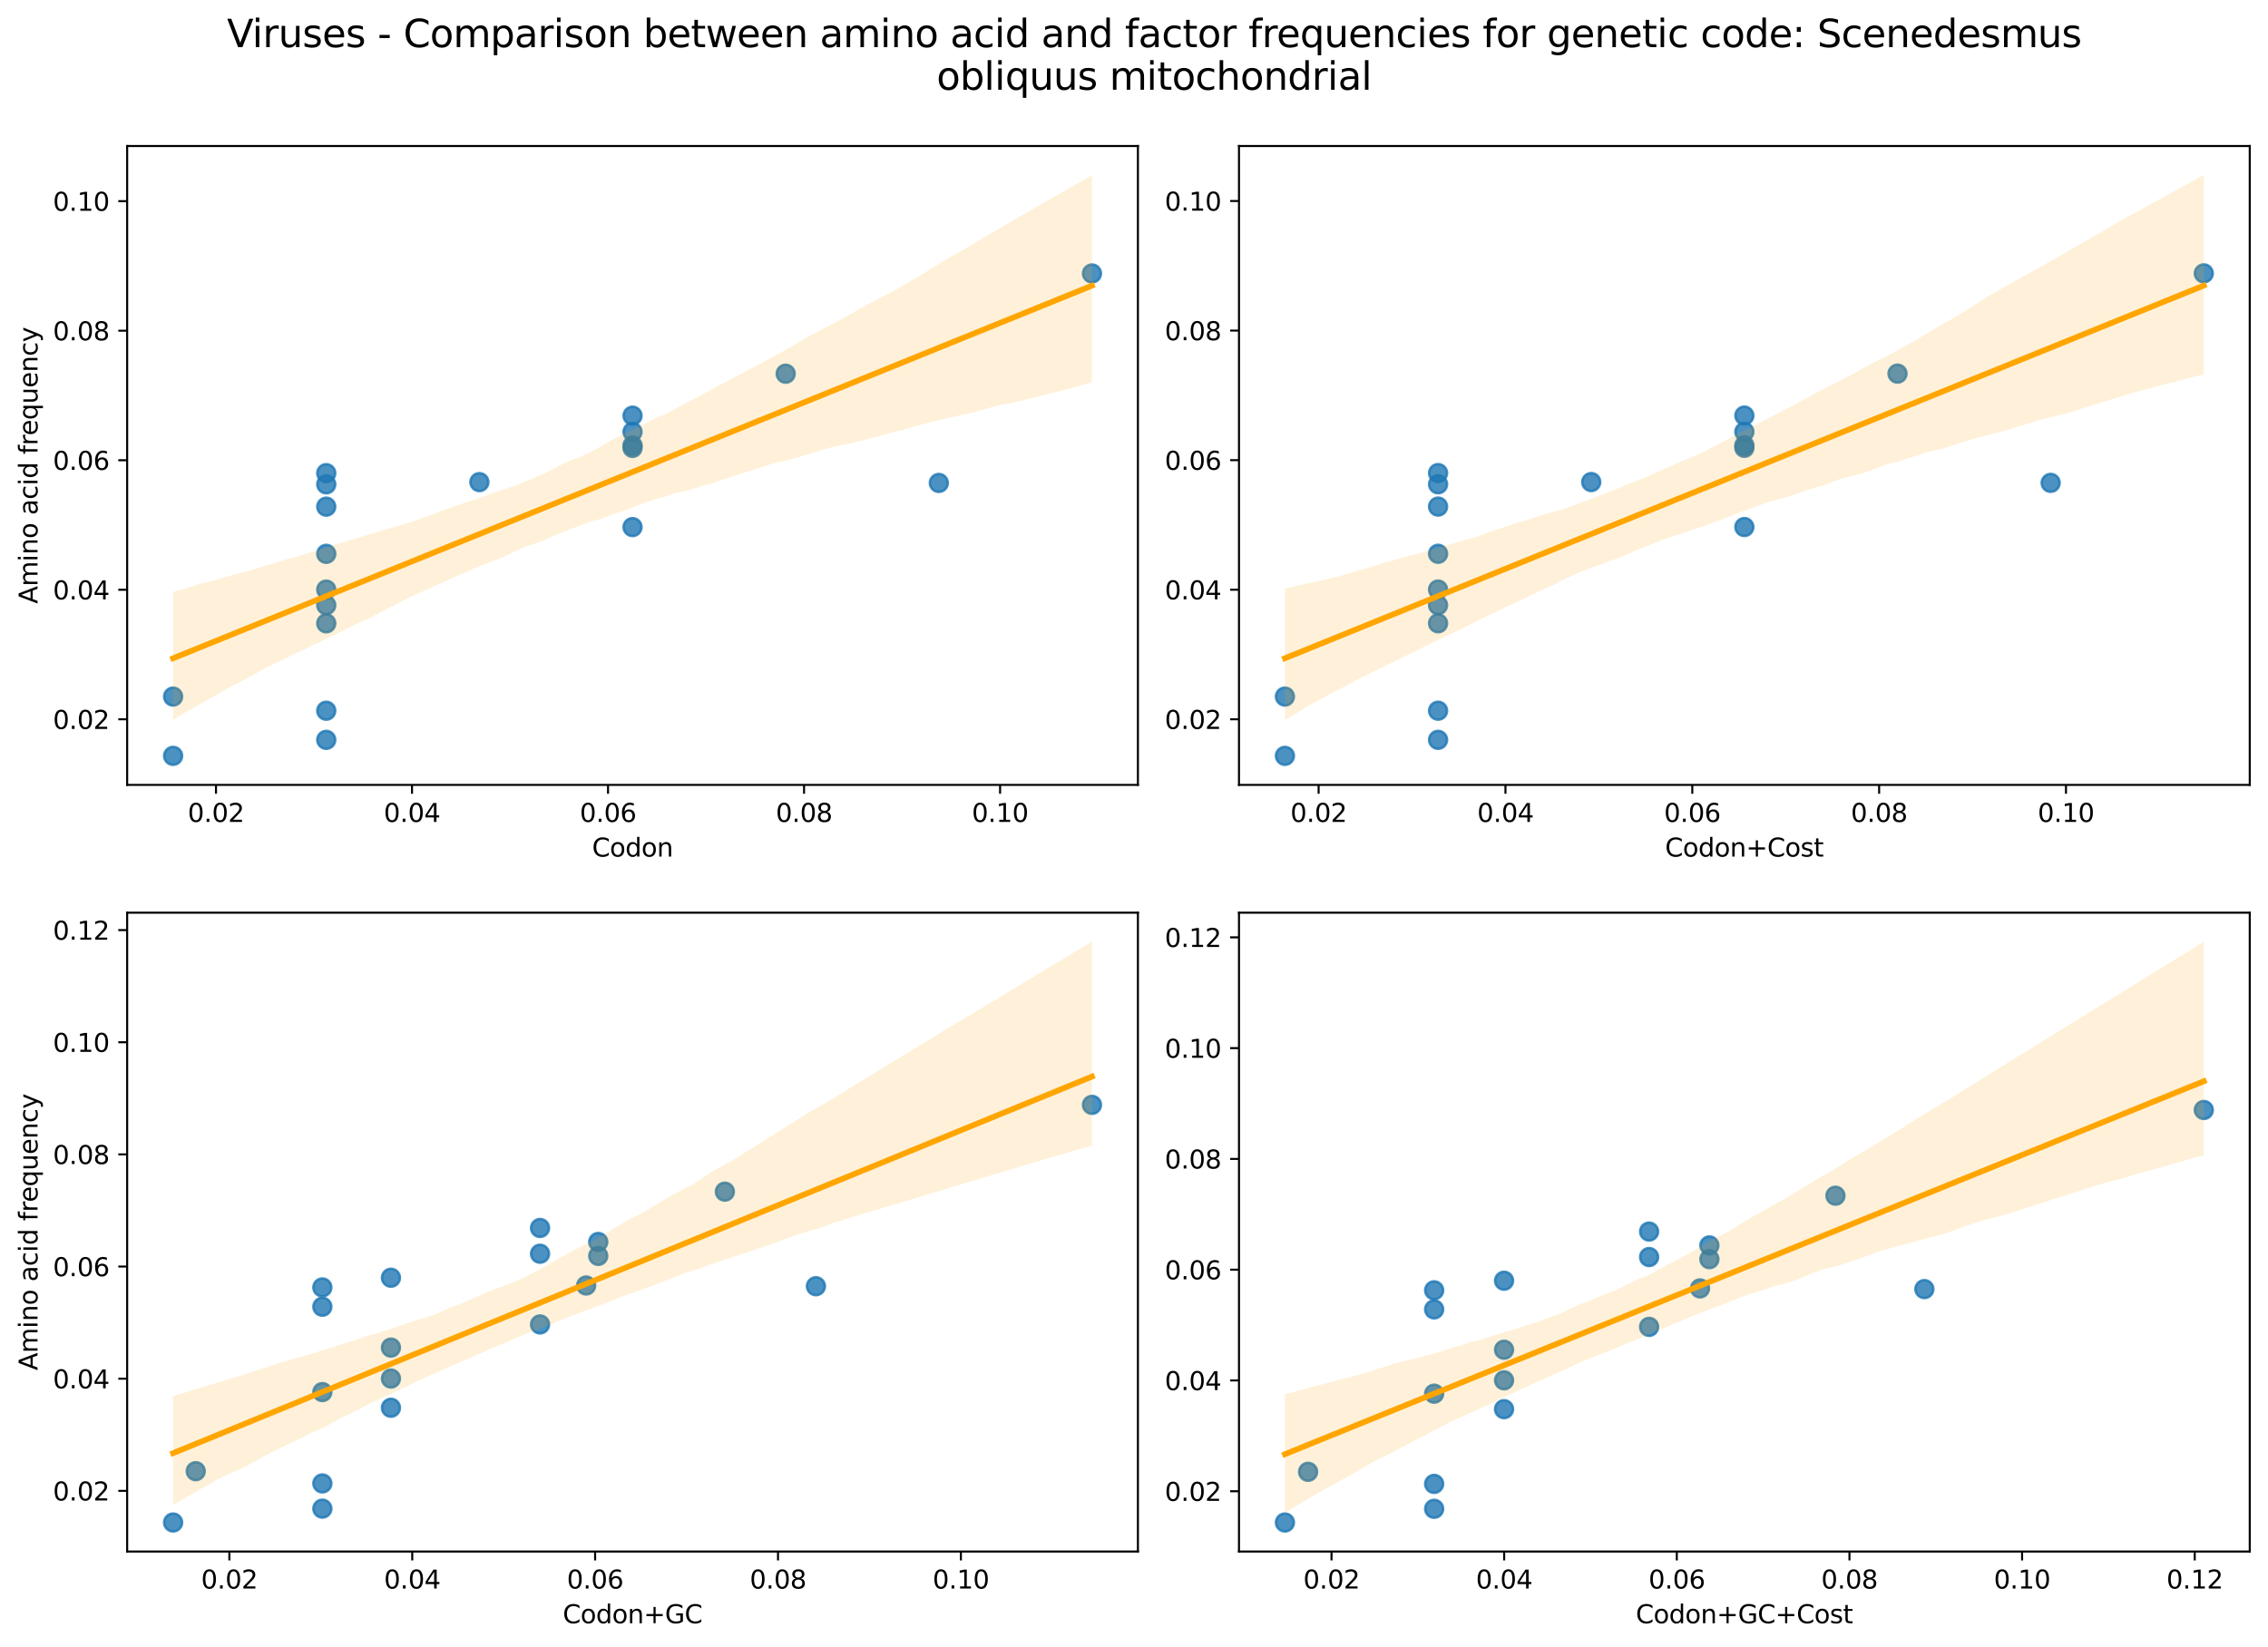 <?xml version="1.0" encoding="utf-8" standalone="no"?>
<!DOCTYPE svg PUBLIC "-//W3C//DTD SVG 1.1//EN"
  "http://www.w3.org/Graphics/SVG/1.1/DTD/svg11.dtd">
<svg xmlns:xlink="http://www.w3.org/1999/xlink" width="894.344pt" height="649.556pt" viewBox="0 0 894.344 649.556" xmlns="http://www.w3.org/2000/svg" version="1.1">
 <defs>
  <style type="text/css">*{stroke-linejoin: round; stroke-linecap: butt}</style>
 </defs>
 <g id="figure_1">
  <g id="patch_1">
   <path d="M 0 649.556 
L 894.344 649.556 
L 894.344 0 
L 0 0 
z
" style="fill: #ffffff"/>
  </g>
  <g id="axes_1">
   <g id="patch_2">
    <path d="M 50.144 309.6 
L 448.715 309.6 
L 448.715 57.6 
L 50.144 57.6 
z
" style="fill: #ffffff"/>
   </g>
   <g id="PathCollection_1">
    <defs>
     <path id="m5ed13605ab" d="M 0 3.536 
C 0.938 3.536 1.837 3.163 2.5 2.5 
C 3.163 1.837 3.536 0.938 3.536 0 
C 3.536 -0.938 3.163 -1.837 2.5 -2.5 
C 1.837 -3.163 0.938 -3.536 0 -3.536 
C -0.938 -3.536 -1.837 -3.163 -2.5 -2.5 
C -3.163 -1.837 -3.536 -0.938 -3.536 0 
C -3.536 0.938 -3.163 1.837 -2.5 2.5 
C -1.837 3.163 -0.938 3.536 0 3.536 
z
" style="stroke: #1f77b4; stroke-opacity: 0.8"/>
    </defs>
    <g clip-path="url(#p8c9abb98b0)">
     <use xlink:href="#m5ed13605ab" x="68.261" y="274.763" style="fill: #1f77b4; fill-opacity: 0.8; stroke: #1f77b4; stroke-opacity: 0.8"/>
     <use xlink:href="#m5ed13605ab" x="68.261" y="298.145" style="fill: #1f77b4; fill-opacity: 0.8; stroke: #1f77b4; stroke-opacity: 0.8"/>
     <use xlink:href="#m5ed13605ab" x="128.65" y="291.827" style="fill: #1f77b4; fill-opacity: 0.8; stroke: #1f77b4; stroke-opacity: 0.8"/>
     <use xlink:href="#m5ed13605ab" x="128.65" y="199.85" style="fill: #1f77b4; fill-opacity: 0.8; stroke: #1f77b4; stroke-opacity: 0.8"/>
     <use xlink:href="#m5ed13605ab" x="128.65" y="191.047" style="fill: #1f77b4; fill-opacity: 0.8; stroke: #1f77b4; stroke-opacity: 0.8"/>
     <use xlink:href="#m5ed13605ab" x="128.65" y="232.561" style="fill: #1f77b4; fill-opacity: 0.8; stroke: #1f77b4; stroke-opacity: 0.8"/>
     <use xlink:href="#m5ed13605ab" x="128.65" y="280.342" style="fill: #1f77b4; fill-opacity: 0.8; stroke: #1f77b4; stroke-opacity: 0.8"/>
     <use xlink:href="#m5ed13605ab" x="128.65" y="186.63" style="fill: #1f77b4; fill-opacity: 0.8; stroke: #1f77b4; stroke-opacity: 0.8"/>
     <use xlink:href="#m5ed13605ab" x="128.65" y="218.462" style="fill: #1f77b4; fill-opacity: 0.8; stroke: #1f77b4; stroke-opacity: 0.8"/>
     <use xlink:href="#m5ed13605ab" x="128.65" y="238.726" style="fill: #1f77b4; fill-opacity: 0.8; stroke: #1f77b4; stroke-opacity: 0.8"/>
     <use xlink:href="#m5ed13605ab" x="128.65" y="245.871" style="fill: #1f77b4; fill-opacity: 0.8; stroke: #1f77b4; stroke-opacity: 0.8"/>
     <use xlink:href="#m5ed13605ab" x="189.04" y="190.171" style="fill: #1f77b4; fill-opacity: 0.8; stroke: #1f77b4; stroke-opacity: 0.8"/>
     <use xlink:href="#m5ed13605ab" x="249.429" y="163.959" style="fill: #1f77b4; fill-opacity: 0.8; stroke: #1f77b4; stroke-opacity: 0.8"/>
     <use xlink:href="#m5ed13605ab" x="249.429" y="175.699" style="fill: #1f77b4; fill-opacity: 0.8; stroke: #1f77b4; stroke-opacity: 0.8"/>
     <use xlink:href="#m5ed13605ab" x="249.429" y="207.91" style="fill: #1f77b4; fill-opacity: 0.8; stroke: #1f77b4; stroke-opacity: 0.8"/>
     <use xlink:href="#m5ed13605ab" x="249.429" y="176.683" style="fill: #1f77b4; fill-opacity: 0.8; stroke: #1f77b4; stroke-opacity: 0.8"/>
     <use xlink:href="#m5ed13605ab" x="249.429" y="170.339" style="fill: #1f77b4; fill-opacity: 0.8; stroke: #1f77b4; stroke-opacity: 0.8"/>
     <use xlink:href="#m5ed13605ab" x="430.598" y="107.877" style="fill: #1f77b4; fill-opacity: 0.8; stroke: #1f77b4; stroke-opacity: 0.8"/>
     <use xlink:href="#m5ed13605ab" x="370.209" y="190.495" style="fill: #1f77b4; fill-opacity: 0.8; stroke: #1f77b4; stroke-opacity: 0.8"/>
     <use xlink:href="#m5ed13605ab" x="309.819" y="147.414" style="fill: #1f77b4; fill-opacity: 0.8; stroke: #1f77b4; stroke-opacity: 0.8"/>
    </g>
   </g>
   <g id="PolyCollection_1">
    <path d="M 68.261 233.506 
L 68.261 283.892 
L 71.921 281.692 
L 75.581 279.631 
L 79.241 277.512 
L 82.901 275.483 
L 86.561 273.468 
L 90.22 271.238 
L 93.88 269.423 
L 97.54 267.451 
L 101.2 265.44 
L 104.86 263.435 
L 108.52 261.639 
L 112.18 259.957 
L 115.84 258.099 
L 119.5 256.439 
L 123.16 254.535 
L 126.82 252.901 
L 130.48 251.125 
L 134.14 249.312 
L 137.8 247.455 
L 141.46 245.725 
L 145.12 244.07 
L 148.78 242.204 
L 152.44 240.303 
L 156.1 238.408 
L 159.76 236.522 
L 163.42 234.752 
L 167.08 233.141 
L 170.74 231.462 
L 174.4 229.853 
L 178.06 228.121 
L 181.72 226.575 
L 185.38 224.895 
L 189.04 223.296 
L 192.7 221.971 
L 196.36 220.586 
L 200.02 219.097 
L 203.68 217.187 
L 207.34 215.586 
L 211 214.373 
L 214.66 213.08 
L 218.32 211.411 
L 221.98 209.839 
L 225.64 208.483 
L 229.3 207.104 
L 232.96 205.744 
L 236.62 204.8 
L 240.28 203.367 
L 243.94 202.077 
L 247.599 200.921 
L 251.259 199.382 
L 254.919 198.099 
L 258.579 196.817 
L 262.239 195.895 
L 265.899 194.591 
L 269.559 193.909 
L 273.219 192.832 
L 276.879 191.679 
L 280.539 190.815 
L 284.199 189.473 
L 287.859 188.206 
L 291.519 187.044 
L 295.179 185.885 
L 298.839 184.686 
L 302.499 183.526 
L 306.159 182.426 
L 309.819 181.796 
L 313.479 180.71 
L 317.139 179.658 
L 320.799 178.591 
L 324.459 177.313 
L 328.119 176.409 
L 331.779 175.562 
L 335.439 174.862 
L 339.099 174.031 
L 342.759 173.043 
L 346.419 172.055 
L 350.079 171.054 
L 353.739 170.1 
L 357.399 169.192 
L 361.059 168.074 
L 364.719 167.06 
L 368.379 166.098 
L 372.039 165.288 
L 375.699 164.478 
L 379.359 163.668 
L 383.019 162.858 
L 386.679 161.871 
L 390.339 160.845 
L 393.999 159.818 
L 397.659 159.173 
L 401.318 158.387 
L 404.978 157.493 
L 408.638 156.591 
L 412.298 155.687 
L 415.958 154.783 
L 419.618 153.867 
L 423.278 152.84 
L 426.938 151.81 
L 430.598 150.787 
L 430.598 69.055 
L 430.598 69.055 
L 426.938 71.17 
L 423.278 73.351 
L 419.618 75.423 
L 415.958 77.486 
L 412.298 79.593 
L 408.638 81.699 
L 404.978 83.805 
L 401.318 85.912 
L 397.659 88.022 
L 393.999 90.131 
L 390.339 92.296 
L 386.679 94.473 
L 383.019 96.65 
L 379.359 98.79 
L 375.699 100.815 
L 372.039 103.005 
L 368.379 105.265 
L 364.719 107.526 
L 361.059 109.712 
L 357.399 111.889 
L 353.739 114.018 
L 350.079 115.943 
L 346.419 117.867 
L 342.759 119.792 
L 339.099 121.743 
L 335.439 123.846 
L 331.779 125.944 
L 328.119 127.845 
L 324.459 129.75 
L 320.799 131.648 
L 317.139 133.656 
L 313.479 135.858 
L 309.819 138.016 
L 306.159 139.977 
L 302.499 142.024 
L 298.839 143.983 
L 295.179 145.846 
L 291.519 147.799 
L 287.859 149.754 
L 284.199 151.672 
L 280.539 153.66 
L 276.879 155.617 
L 273.219 157.574 
L 269.559 159.533 
L 265.899 161.477 
L 262.239 163.435 
L 258.579 164.884 
L 254.919 166.812 
L 251.259 168.662 
L 247.599 170.406 
L 243.94 172.26 
L 240.28 174.029 
L 236.62 176.286 
L 232.96 178.203 
L 229.3 179.953 
L 225.64 181.359 
L 221.98 182.912 
L 218.32 184.905 
L 214.66 186.701 
L 211 188.4 
L 207.34 189.82 
L 203.68 191.375 
L 200.02 192.572 
L 196.36 193.774 
L 192.7 195.151 
L 189.04 196.458 
L 185.38 197.662 
L 181.72 198.836 
L 178.06 200.16 
L 174.4 201.336 
L 170.74 202.887 
L 167.08 204.139 
L 163.42 205.463 
L 159.76 206.632 
L 156.1 207.653 
L 152.44 208.727 
L 148.78 209.867 
L 145.12 210.936 
L 141.46 212.027 
L 137.8 213.123 
L 134.14 214.22 
L 130.48 215.419 
L 126.82 216.62 
L 123.16 217.691 
L 119.5 218.759 
L 115.84 219.929 
L 112.18 220.786 
L 108.52 222.081 
L 104.86 223.038 
L 101.2 224.199 
L 97.54 225.329 
L 93.88 226.258 
L 90.22 227.258 
L 86.561 228.282 
L 82.901 229.381 
L 79.241 230.177 
L 75.581 231.349 
L 71.921 232.514 
L 68.261 233.506 
z
" clip-path="url(#p8c9abb98b0)" style="fill: #ffa500; fill-opacity: 0.15"/>
   </g>
   <g id="matplotlib.axis_1">
    <g id="xtick_1">
     <g id="line2d_1">
      <defs>
       <path id="m3cd190b6c1" d="M 0 0 
L 0 3.5 
" style="stroke: #000000; stroke-width: 0.8"/>
      </defs>
      <g>
       <use xlink:href="#m3cd190b6c1" x="85.17" y="309.6" style="stroke: #000000; stroke-width: 0.8"/>
      </g>
     </g>
     <g id="text_1">
      <!-- 0.02 -->
      <g transform="translate(74.037 324.198) scale(0.1 -0.1)">
       <defs>
        <path id="DejaVuSans-30" d="M 2034 4250 
Q 1547 4250 1301 3770 
Q 1056 3291 1056 2328 
Q 1056 1369 1301 889 
Q 1547 409 2034 409 
Q 2525 409 2770 889 
Q 3016 1369 3016 2328 
Q 3016 3291 2770 3770 
Q 2525 4250 2034 4250 
z
M 2034 4750 
Q 2819 4750 3233 4129 
Q 3647 3509 3647 2328 
Q 3647 1150 3233 529 
Q 2819 -91 2034 -91 
Q 1250 -91 836 529 
Q 422 1150 422 2328 
Q 422 3509 836 4129 
Q 1250 4750 2034 4750 
z
" transform="scale(0.016)"/>
        <path id="DejaVuSans-2e" d="M 684 794 
L 1344 794 
L 1344 0 
L 684 0 
L 684 794 
z
" transform="scale(0.016)"/>
        <path id="DejaVuSans-32" d="M 1228 531 
L 3431 531 
L 3431 0 
L 469 0 
L 469 531 
Q 828 903 1448 1529 
Q 2069 2156 2228 2338 
Q 2531 2678 2651 2914 
Q 2772 3150 2772 3378 
Q 2772 3750 2511 3984 
Q 2250 4219 1831 4219 
Q 1534 4219 1204 4116 
Q 875 4013 500 3803 
L 500 4441 
Q 881 4594 1212 4672 
Q 1544 4750 1819 4750 
Q 2544 4750 2975 4387 
Q 3406 4025 3406 3419 
Q 3406 3131 3298 2873 
Q 3191 2616 2906 2266 
Q 2828 2175 2409 1742 
Q 1991 1309 1228 531 
z
" transform="scale(0.016)"/>
       </defs>
       <use xlink:href="#DejaVuSans-30"/>
       <use xlink:href="#DejaVuSans-2e" x="63.623"/>
       <use xlink:href="#DejaVuSans-30" x="95.41"/>
       <use xlink:href="#DejaVuSans-32" x="159.033"/>
      </g>
     </g>
    </g>
    <g id="xtick_2">
     <g id="line2d_2">
      <g>
       <use xlink:href="#m3cd190b6c1" x="162.468" y="309.6" style="stroke: #000000; stroke-width: 0.8"/>
      </g>
     </g>
     <g id="text_2">
      <!-- 0.04 -->
      <g transform="translate(151.336 324.198) scale(0.1 -0.1)">
       <defs>
        <path id="DejaVuSans-34" d="M 2419 4116 
L 825 1625 
L 2419 1625 
L 2419 4116 
z
M 2253 4666 
L 3047 4666 
L 3047 1625 
L 3713 1625 
L 3713 1100 
L 3047 1100 
L 3047 0 
L 2419 0 
L 2419 1100 
L 313 1100 
L 313 1709 
L 2253 4666 
z
" transform="scale(0.016)"/>
       </defs>
       <use xlink:href="#DejaVuSans-30"/>
       <use xlink:href="#DejaVuSans-2e" x="63.623"/>
       <use xlink:href="#DejaVuSans-30" x="95.41"/>
       <use xlink:href="#DejaVuSans-34" x="159.033"/>
      </g>
     </g>
    </g>
    <g id="xtick_3">
     <g id="line2d_3">
      <g>
       <use xlink:href="#m3cd190b6c1" x="239.767" y="309.6" style="stroke: #000000; stroke-width: 0.8"/>
      </g>
     </g>
     <g id="text_3">
      <!-- 0.06 -->
      <g transform="translate(228.634 324.198) scale(0.1 -0.1)">
       <defs>
        <path id="DejaVuSans-36" d="M 2113 2584 
Q 1688 2584 1439 2293 
Q 1191 2003 1191 1497 
Q 1191 994 1439 701 
Q 1688 409 2113 409 
Q 2538 409 2786 701 
Q 3034 994 3034 1497 
Q 3034 2003 2786 2293 
Q 2538 2584 2113 2584 
z
M 3366 4563 
L 3366 3988 
Q 3128 4100 2886 4159 
Q 2644 4219 2406 4219 
Q 1781 4219 1451 3797 
Q 1122 3375 1075 2522 
Q 1259 2794 1537 2939 
Q 1816 3084 2150 3084 
Q 2853 3084 3261 2657 
Q 3669 2231 3669 1497 
Q 3669 778 3244 343 
Q 2819 -91 2113 -91 
Q 1303 -91 875 529 
Q 447 1150 447 2328 
Q 447 3434 972 4092 
Q 1497 4750 2381 4750 
Q 2619 4750 2861 4703 
Q 3103 4656 3366 4563 
z
" transform="scale(0.016)"/>
       </defs>
       <use xlink:href="#DejaVuSans-30"/>
       <use xlink:href="#DejaVuSans-2e" x="63.623"/>
       <use xlink:href="#DejaVuSans-30" x="95.41"/>
       <use xlink:href="#DejaVuSans-36" x="159.033"/>
      </g>
     </g>
    </g>
    <g id="xtick_4">
     <g id="line2d_4">
      <g>
       <use xlink:href="#m3cd190b6c1" x="317.066" y="309.6" style="stroke: #000000; stroke-width: 0.8"/>
      </g>
     </g>
     <g id="text_4">
      <!-- 0.08 -->
      <g transform="translate(305.933 324.198) scale(0.1 -0.1)">
       <defs>
        <path id="DejaVuSans-38" d="M 2034 2216 
Q 1584 2216 1326 1975 
Q 1069 1734 1069 1313 
Q 1069 891 1326 650 
Q 1584 409 2034 409 
Q 2484 409 2743 651 
Q 3003 894 3003 1313 
Q 3003 1734 2745 1975 
Q 2488 2216 2034 2216 
z
M 1403 2484 
Q 997 2584 770 2862 
Q 544 3141 544 3541 
Q 544 4100 942 4425 
Q 1341 4750 2034 4750 
Q 2731 4750 3128 4425 
Q 3525 4100 3525 3541 
Q 3525 3141 3298 2862 
Q 3072 2584 2669 2484 
Q 3125 2378 3379 2068 
Q 3634 1759 3634 1313 
Q 3634 634 3220 271 
Q 2806 -91 2034 -91 
Q 1263 -91 848 271 
Q 434 634 434 1313 
Q 434 1759 690 2068 
Q 947 2378 1403 2484 
z
M 1172 3481 
Q 1172 3119 1398 2916 
Q 1625 2713 2034 2713 
Q 2441 2713 2670 2916 
Q 2900 3119 2900 3481 
Q 2900 3844 2670 4047 
Q 2441 4250 2034 4250 
Q 1625 4250 1398 4047 
Q 1172 3844 1172 3481 
z
" transform="scale(0.016)"/>
       </defs>
       <use xlink:href="#DejaVuSans-30"/>
       <use xlink:href="#DejaVuSans-2e" x="63.623"/>
       <use xlink:href="#DejaVuSans-30" x="95.41"/>
       <use xlink:href="#DejaVuSans-38" x="159.033"/>
      </g>
     </g>
    </g>
    <g id="xtick_5">
     <g id="line2d_5">
      <g>
       <use xlink:href="#m3cd190b6c1" x="394.365" y="309.6" style="stroke: #000000; stroke-width: 0.8"/>
      </g>
     </g>
     <g id="text_5">
      <!-- 0.10 -->
      <g transform="translate(383.232 324.198) scale(0.1 -0.1)">
       <defs>
        <path id="DejaVuSans-31" d="M 794 531 
L 1825 531 
L 1825 4091 
L 703 3866 
L 703 4441 
L 1819 4666 
L 2450 4666 
L 2450 531 
L 3481 531 
L 3481 0 
L 794 0 
L 794 531 
z
" transform="scale(0.016)"/>
       </defs>
       <use xlink:href="#DejaVuSans-30"/>
       <use xlink:href="#DejaVuSans-2e" x="63.623"/>
       <use xlink:href="#DejaVuSans-31" x="95.41"/>
       <use xlink:href="#DejaVuSans-30" x="159.033"/>
      </g>
     </g>
    </g>
    <g id="text_6">
     <!-- Codon -->
     <g transform="translate(233.476 337.877) scale(0.1 -0.1)">
      <defs>
       <path id="DejaVuSans-43" d="M 4122 4306 
L 4122 3641 
Q 3803 3938 3442 4084 
Q 3081 4231 2675 4231 
Q 1875 4231 1450 3742 
Q 1025 3253 1025 2328 
Q 1025 1406 1450 917 
Q 1875 428 2675 428 
Q 3081 428 3442 575 
Q 3803 722 4122 1019 
L 4122 359 
Q 3791 134 3420 21 
Q 3050 -91 2638 -91 
Q 1578 -91 968 557 
Q 359 1206 359 2328 
Q 359 3453 968 4101 
Q 1578 4750 2638 4750 
Q 3056 4750 3426 4639 
Q 3797 4528 4122 4306 
z
" transform="scale(0.016)"/>
       <path id="DejaVuSans-6f" d="M 1959 3097 
Q 1497 3097 1228 2736 
Q 959 2375 959 1747 
Q 959 1119 1226 758 
Q 1494 397 1959 397 
Q 2419 397 2687 759 
Q 2956 1122 2956 1747 
Q 2956 2369 2687 2733 
Q 2419 3097 1959 3097 
z
M 1959 3584 
Q 2709 3584 3137 3096 
Q 3566 2609 3566 1747 
Q 3566 888 3137 398 
Q 2709 -91 1959 -91 
Q 1206 -91 779 398 
Q 353 888 353 1747 
Q 353 2609 779 3096 
Q 1206 3584 1959 3584 
z
" transform="scale(0.016)"/>
       <path id="DejaVuSans-64" d="M 2906 2969 
L 2906 4863 
L 3481 4863 
L 3481 0 
L 2906 0 
L 2906 525 
Q 2725 213 2448 61 
Q 2172 -91 1784 -91 
Q 1150 -91 751 415 
Q 353 922 353 1747 
Q 353 2572 751 3078 
Q 1150 3584 1784 3584 
Q 2172 3584 2448 3432 
Q 2725 3281 2906 2969 
z
M 947 1747 
Q 947 1113 1208 752 
Q 1469 391 1925 391 
Q 2381 391 2643 752 
Q 2906 1113 2906 1747 
Q 2906 2381 2643 2742 
Q 2381 3103 1925 3103 
Q 1469 3103 1208 2742 
Q 947 2381 947 1747 
z
" transform="scale(0.016)"/>
       <path id="DejaVuSans-6e" d="M 3513 2113 
L 3513 0 
L 2938 0 
L 2938 2094 
Q 2938 2591 2744 2837 
Q 2550 3084 2163 3084 
Q 1697 3084 1428 2787 
Q 1159 2491 1159 1978 
L 1159 0 
L 581 0 
L 581 3500 
L 1159 3500 
L 1159 2956 
Q 1366 3272 1645 3428 
Q 1925 3584 2291 3584 
Q 2894 3584 3203 3211 
Q 3513 2838 3513 2113 
z
" transform="scale(0.016)"/>
      </defs>
      <use xlink:href="#DejaVuSans-43"/>
      <use xlink:href="#DejaVuSans-6f" x="69.824"/>
      <use xlink:href="#DejaVuSans-64" x="131.006"/>
      <use xlink:href="#DejaVuSans-6f" x="194.482"/>
      <use xlink:href="#DejaVuSans-6e" x="255.664"/>
     </g>
    </g>
   </g>
   <g id="matplotlib.axis_2">
    <g id="ytick_1">
     <g id="line2d_6">
      <defs>
       <path id="mf681592203" d="M 0 0 
L -3.5 0 
" style="stroke: #000000; stroke-width: 0.8"/>
      </defs>
      <g>
       <use xlink:href="#mf681592203" x="50.144" y="283.725" style="stroke: #000000; stroke-width: 0.8"/>
      </g>
     </g>
     <g id="text_7">
      <!-- 0.02 -->
      <g transform="translate(20.878 287.524) scale(0.1 -0.1)">
       <use xlink:href="#DejaVuSans-30"/>
       <use xlink:href="#DejaVuSans-2e" x="63.623"/>
       <use xlink:href="#DejaVuSans-30" x="95.41"/>
       <use xlink:href="#DejaVuSans-32" x="159.033"/>
      </g>
     </g>
    </g>
    <g id="ytick_2">
     <g id="line2d_7">
      <g>
       <use xlink:href="#mf681592203" x="50.144" y="232.63" style="stroke: #000000; stroke-width: 0.8"/>
      </g>
     </g>
     <g id="text_8">
      <!-- 0.04 -->
      <g transform="translate(20.878 236.429) scale(0.1 -0.1)">
       <use xlink:href="#DejaVuSans-30"/>
       <use xlink:href="#DejaVuSans-2e" x="63.623"/>
       <use xlink:href="#DejaVuSans-30" x="95.41"/>
       <use xlink:href="#DejaVuSans-34" x="159.033"/>
      </g>
     </g>
    </g>
    <g id="ytick_3">
     <g id="line2d_8">
      <g>
       <use xlink:href="#mf681592203" x="50.144" y="181.535" style="stroke: #000000; stroke-width: 0.8"/>
      </g>
     </g>
     <g id="text_9">
      <!-- 0.06 -->
      <g transform="translate(20.878 185.335) scale(0.1 -0.1)">
       <use xlink:href="#DejaVuSans-30"/>
       <use xlink:href="#DejaVuSans-2e" x="63.623"/>
       <use xlink:href="#DejaVuSans-30" x="95.41"/>
       <use xlink:href="#DejaVuSans-36" x="159.033"/>
      </g>
     </g>
    </g>
    <g id="ytick_4">
     <g id="line2d_9">
      <g>
       <use xlink:href="#mf681592203" x="50.144" y="130.44" style="stroke: #000000; stroke-width: 0.8"/>
      </g>
     </g>
     <g id="text_10">
      <!-- 0.08 -->
      <g transform="translate(20.878 134.24) scale(0.1 -0.1)">
       <use xlink:href="#DejaVuSans-30"/>
       <use xlink:href="#DejaVuSans-2e" x="63.623"/>
       <use xlink:href="#DejaVuSans-30" x="95.41"/>
       <use xlink:href="#DejaVuSans-38" x="159.033"/>
      </g>
     </g>
    </g>
    <g id="ytick_5">
     <g id="line2d_10">
      <g>
       <use xlink:href="#mf681592203" x="50.144" y="79.346" style="stroke: #000000; stroke-width: 0.8"/>
      </g>
     </g>
     <g id="text_11">
      <!-- 0.10 -->
      <g transform="translate(20.878 83.145) scale(0.1 -0.1)">
       <use xlink:href="#DejaVuSans-30"/>
       <use xlink:href="#DejaVuSans-2e" x="63.623"/>
       <use xlink:href="#DejaVuSans-31" x="95.41"/>
       <use xlink:href="#DejaVuSans-30" x="159.033"/>
      </g>
     </g>
    </g>
    <g id="text_12">
     <!-- Amino acid frequency -->
     <g transform="translate(14.798 238.139) rotate(-90) scale(0.1 -0.1)">
      <defs>
       <path id="DejaVuSans-41" d="M 2188 4044 
L 1331 1722 
L 3047 1722 
L 2188 4044 
z
M 1831 4666 
L 2547 4666 
L 4325 0 
L 3669 0 
L 3244 1197 
L 1141 1197 
L 716 0 
L 50 0 
L 1831 4666 
z
" transform="scale(0.016)"/>
       <path id="DejaVuSans-6d" d="M 3328 2828 
Q 3544 3216 3844 3400 
Q 4144 3584 4550 3584 
Q 5097 3584 5394 3201 
Q 5691 2819 5691 2113 
L 5691 0 
L 5113 0 
L 5113 2094 
Q 5113 2597 4934 2840 
Q 4756 3084 4391 3084 
Q 3944 3084 3684 2787 
Q 3425 2491 3425 1978 
L 3425 0 
L 2847 0 
L 2847 2094 
Q 2847 2600 2669 2842 
Q 2491 3084 2119 3084 
Q 1678 3084 1418 2786 
Q 1159 2488 1159 1978 
L 1159 0 
L 581 0 
L 581 3500 
L 1159 3500 
L 1159 2956 
Q 1356 3278 1631 3431 
Q 1906 3584 2284 3584 
Q 2666 3584 2933 3390 
Q 3200 3197 3328 2828 
z
" transform="scale(0.016)"/>
       <path id="DejaVuSans-69" d="M 603 3500 
L 1178 3500 
L 1178 0 
L 603 0 
L 603 3500 
z
M 603 4863 
L 1178 4863 
L 1178 4134 
L 603 4134 
L 603 4863 
z
" transform="scale(0.016)"/>
       <path id="DejaVuSans-20" transform="scale(0.016)"/>
       <path id="DejaVuSans-61" d="M 2194 1759 
Q 1497 1759 1228 1600 
Q 959 1441 959 1056 
Q 959 750 1161 570 
Q 1363 391 1709 391 
Q 2188 391 2477 730 
Q 2766 1069 2766 1631 
L 2766 1759 
L 2194 1759 
z
M 3341 1997 
L 3341 0 
L 2766 0 
L 2766 531 
Q 2569 213 2275 61 
Q 1981 -91 1556 -91 
Q 1019 -91 701 211 
Q 384 513 384 1019 
Q 384 1609 779 1909 
Q 1175 2209 1959 2209 
L 2766 2209 
L 2766 2266 
Q 2766 2663 2505 2880 
Q 2244 3097 1772 3097 
Q 1472 3097 1187 3025 
Q 903 2953 641 2809 
L 641 3341 
Q 956 3463 1253 3523 
Q 1550 3584 1831 3584 
Q 2591 3584 2966 3190 
Q 3341 2797 3341 1997 
z
" transform="scale(0.016)"/>
       <path id="DejaVuSans-63" d="M 3122 3366 
L 3122 2828 
Q 2878 2963 2633 3030 
Q 2388 3097 2138 3097 
Q 1578 3097 1268 2742 
Q 959 2388 959 1747 
Q 959 1106 1268 751 
Q 1578 397 2138 397 
Q 2388 397 2633 464 
Q 2878 531 3122 666 
L 3122 134 
Q 2881 22 2623 -34 
Q 2366 -91 2075 -91 
Q 1284 -91 818 406 
Q 353 903 353 1747 
Q 353 2603 823 3093 
Q 1294 3584 2113 3584 
Q 2378 3584 2631 3529 
Q 2884 3475 3122 3366 
z
" transform="scale(0.016)"/>
       <path id="DejaVuSans-66" d="M 2375 4863 
L 2375 4384 
L 1825 4384 
Q 1516 4384 1395 4259 
Q 1275 4134 1275 3809 
L 1275 3500 
L 2222 3500 
L 2222 3053 
L 1275 3053 
L 1275 0 
L 697 0 
L 697 3053 
L 147 3053 
L 147 3500 
L 697 3500 
L 697 3744 
Q 697 4328 969 4595 
Q 1241 4863 1831 4863 
L 2375 4863 
z
" transform="scale(0.016)"/>
       <path id="DejaVuSans-72" d="M 2631 2963 
Q 2534 3019 2420 3045 
Q 2306 3072 2169 3072 
Q 1681 3072 1420 2755 
Q 1159 2438 1159 1844 
L 1159 0 
L 581 0 
L 581 3500 
L 1159 3500 
L 1159 2956 
Q 1341 3275 1631 3429 
Q 1922 3584 2338 3584 
Q 2397 3584 2469 3576 
Q 2541 3569 2628 3553 
L 2631 2963 
z
" transform="scale(0.016)"/>
       <path id="DejaVuSans-65" d="M 3597 1894 
L 3597 1613 
L 953 1613 
Q 991 1019 1311 708 
Q 1631 397 2203 397 
Q 2534 397 2845 478 
Q 3156 559 3463 722 
L 3463 178 
Q 3153 47 2828 -22 
Q 2503 -91 2169 -91 
Q 1331 -91 842 396 
Q 353 884 353 1716 
Q 353 2575 817 3079 
Q 1281 3584 2069 3584 
Q 2775 3584 3186 3129 
Q 3597 2675 3597 1894 
z
M 3022 2063 
Q 3016 2534 2758 2815 
Q 2500 3097 2075 3097 
Q 1594 3097 1305 2825 
Q 1016 2553 972 2059 
L 3022 2063 
z
" transform="scale(0.016)"/>
       <path id="DejaVuSans-71" d="M 947 1747 
Q 947 1113 1208 752 
Q 1469 391 1925 391 
Q 2381 391 2643 752 
Q 2906 1113 2906 1747 
Q 2906 2381 2643 2742 
Q 2381 3103 1925 3103 
Q 1469 3103 1208 2742 
Q 947 2381 947 1747 
z
M 2906 525 
Q 2725 213 2448 61 
Q 2172 -91 1784 -91 
Q 1150 -91 751 415 
Q 353 922 353 1747 
Q 353 2572 751 3078 
Q 1150 3584 1784 3584 
Q 2172 3584 2448 3432 
Q 2725 3281 2906 2969 
L 2906 3500 
L 3481 3500 
L 3481 -1331 
L 2906 -1331 
L 2906 525 
z
" transform="scale(0.016)"/>
       <path id="DejaVuSans-75" d="M 544 1381 
L 544 3500 
L 1119 3500 
L 1119 1403 
Q 1119 906 1312 657 
Q 1506 409 1894 409 
Q 2359 409 2629 706 
Q 2900 1003 2900 1516 
L 2900 3500 
L 3475 3500 
L 3475 0 
L 2900 0 
L 2900 538 
Q 2691 219 2414 64 
Q 2138 -91 1772 -91 
Q 1169 -91 856 284 
Q 544 659 544 1381 
z
M 1991 3584 
L 1991 3584 
z
" transform="scale(0.016)"/>
       <path id="DejaVuSans-79" d="M 2059 -325 
Q 1816 -950 1584 -1140 
Q 1353 -1331 966 -1331 
L 506 -1331 
L 506 -850 
L 844 -850 
Q 1081 -850 1212 -737 
Q 1344 -625 1503 -206 
L 1606 56 
L 191 3500 
L 800 3500 
L 1894 763 
L 2988 3500 
L 3597 3500 
L 2059 -325 
z
" transform="scale(0.016)"/>
      </defs>
      <use xlink:href="#DejaVuSans-41"/>
      <use xlink:href="#DejaVuSans-6d" x="68.408"/>
      <use xlink:href="#DejaVuSans-69" x="165.82"/>
      <use xlink:href="#DejaVuSans-6e" x="193.604"/>
      <use xlink:href="#DejaVuSans-6f" x="256.982"/>
      <use xlink:href="#DejaVuSans-20" x="318.164"/>
      <use xlink:href="#DejaVuSans-61" x="349.951"/>
      <use xlink:href="#DejaVuSans-63" x="411.23"/>
      <use xlink:href="#DejaVuSans-69" x="466.211"/>
      <use xlink:href="#DejaVuSans-64" x="493.994"/>
      <use xlink:href="#DejaVuSans-20" x="557.471"/>
      <use xlink:href="#DejaVuSans-66" x="589.258"/>
      <use xlink:href="#DejaVuSans-72" x="624.463"/>
      <use xlink:href="#DejaVuSans-65" x="663.326"/>
      <use xlink:href="#DejaVuSans-71" x="724.85"/>
      <use xlink:href="#DejaVuSans-75" x="788.326"/>
      <use xlink:href="#DejaVuSans-65" x="851.705"/>
      <use xlink:href="#DejaVuSans-6e" x="913.229"/>
      <use xlink:href="#DejaVuSans-63" x="976.607"/>
      <use xlink:href="#DejaVuSans-79" x="1031.588"/>
     </g>
    </g>
   </g>
   <g id="line2d_11">
    <path d="M 68.261 259.659 
L 71.921 258.174 
L 75.581 256.69 
L 79.241 255.205 
L 82.901 253.72 
L 86.561 252.235 
L 90.22 250.751 
L 93.88 249.266 
L 97.54 247.781 
L 101.2 246.297 
L 104.86 244.812 
L 108.52 243.327 
L 112.18 241.842 
L 115.84 240.358 
L 119.5 238.873 
L 123.16 237.388 
L 126.82 235.904 
L 130.48 234.419 
L 134.14 232.934 
L 137.8 231.449 
L 141.46 229.965 
L 145.12 228.48 
L 148.78 226.995 
L 152.44 225.511 
L 156.1 224.026 
L 159.76 222.541 
L 163.42 221.056 
L 167.08 219.572 
L 170.74 218.087 
L 174.4 216.602 
L 178.06 215.118 
L 181.72 213.633 
L 185.38 212.148 
L 189.04 210.664 
L 192.7 209.179 
L 196.36 207.694 
L 200.02 206.209 
L 203.68 204.725 
L 207.34 203.24 
L 211 201.755 
L 214.66 200.271 
L 218.32 198.786 
L 221.98 197.301 
L 225.64 195.816 
L 229.3 194.332 
L 232.96 192.847 
L 236.62 191.362 
L 240.28 189.878 
L 243.94 188.393 
L 247.599 186.908 
L 251.259 185.423 
L 254.919 183.939 
L 258.579 182.454 
L 262.239 180.969 
L 265.899 179.485 
L 269.559 178 
L 273.219 176.515 
L 276.879 175.03 
L 280.539 173.546 
L 284.199 172.061 
L 287.859 170.576 
L 291.519 169.092 
L 295.179 167.607 
L 298.839 166.122 
L 302.499 164.638 
L 306.159 163.153 
L 309.819 161.668 
L 313.479 160.183 
L 317.139 158.699 
L 320.799 157.214 
L 324.459 155.729 
L 328.119 154.245 
L 331.779 152.76 
L 335.439 151.275 
L 339.099 149.79 
L 342.759 148.306 
L 346.419 146.821 
L 350.079 145.336 
L 353.739 143.852 
L 357.399 142.367 
L 361.059 140.882 
L 364.719 139.397 
L 368.379 137.913 
L 372.039 136.428 
L 375.699 134.943 
L 379.359 133.459 
L 383.019 131.974 
L 386.679 130.489 
L 390.339 129.004 
L 393.999 127.52 
L 397.659 126.035 
L 401.318 124.55 
L 404.978 123.066 
L 408.638 121.581 
L 412.298 120.096 
L 415.958 118.612 
L 419.618 117.127 
L 423.278 115.642 
L 426.938 114.157 
L 430.598 112.673 
" clip-path="url(#p8c9abb98b0)" style="fill: none; stroke: #ffa500; stroke-width: 2.25; stroke-linecap: square"/>
   </g>
   <g id="patch_3">
    <path d="M 50.144 309.6 
L 50.144 57.6 
" style="fill: none; stroke: #000000; stroke-width: 0.8; stroke-linejoin: miter; stroke-linecap: square"/>
   </g>
   <g id="patch_4">
    <path d="M 448.715 309.6 
L 448.715 57.6 
" style="fill: none; stroke: #000000; stroke-width: 0.8; stroke-linejoin: miter; stroke-linecap: square"/>
   </g>
   <g id="patch_5">
    <path d="M 50.144 309.6 
L 448.715 309.6 
" style="fill: none; stroke: #000000; stroke-width: 0.8; stroke-linejoin: miter; stroke-linecap: square"/>
   </g>
   <g id="patch_6">
    <path d="M 50.144 57.6 
L 448.715 57.6 
" style="fill: none; stroke: #000000; stroke-width: 0.8; stroke-linejoin: miter; stroke-linecap: square"/>
   </g>
  </g>
  <g id="axes_2">
   <g id="patch_7">
    <path d="M 488.572 309.6 
L 887.144 309.6 
L 887.144 57.6 
L 488.572 57.6 
z
" style="fill: #ffffff"/>
   </g>
   <g id="PathCollection_2">
    <g clip-path="url(#p616979255c)">
     <use xlink:href="#m5ed13605ab" x="506.689" y="274.757" style="fill: #1f77b4; fill-opacity: 0.8; stroke: #1f77b4; stroke-opacity: 0.8"/>
     <use xlink:href="#m5ed13605ab" x="506.689" y="298.145" style="fill: #1f77b4; fill-opacity: 0.8; stroke: #1f77b4; stroke-opacity: 0.8"/>
     <use xlink:href="#m5ed13605ab" x="567.079" y="291.825" style="fill: #1f77b4; fill-opacity: 0.8; stroke: #1f77b4; stroke-opacity: 0.8"/>
     <use xlink:href="#m5ed13605ab" x="567.079" y="199.826" style="fill: #1f77b4; fill-opacity: 0.8; stroke: #1f77b4; stroke-opacity: 0.8"/>
     <use xlink:href="#m5ed13605ab" x="567.079" y="191.021" style="fill: #1f77b4; fill-opacity: 0.8; stroke: #1f77b4; stroke-opacity: 0.8"/>
     <use xlink:href="#m5ed13605ab" x="567.079" y="232.545" style="fill: #1f77b4; fill-opacity: 0.8; stroke: #1f77b4; stroke-opacity: 0.8"/>
     <use xlink:href="#m5ed13605ab" x="567.079" y="280.338" style="fill: #1f77b4; fill-opacity: 0.8; stroke: #1f77b4; stroke-opacity: 0.8"/>
     <use xlink:href="#m5ed13605ab" x="567.079" y="186.602" style="fill: #1f77b4; fill-opacity: 0.8; stroke: #1f77b4; stroke-opacity: 0.8"/>
     <use xlink:href="#m5ed13605ab" x="567.079" y="218.443" style="fill: #1f77b4; fill-opacity: 0.8; stroke: #1f77b4; stroke-opacity: 0.8"/>
     <use xlink:href="#m5ed13605ab" x="567.079" y="238.712" style="fill: #1f77b4; fill-opacity: 0.8; stroke: #1f77b4; stroke-opacity: 0.8"/>
     <use xlink:href="#m5ed13605ab" x="567.079" y="245.858" style="fill: #1f77b4; fill-opacity: 0.8; stroke: #1f77b4; stroke-opacity: 0.8"/>
     <use xlink:href="#m5ed13605ab" x="627.468" y="190.145" style="fill: #1f77b4; fill-opacity: 0.8; stroke: #1f77b4; stroke-opacity: 0.8"/>
     <use xlink:href="#m5ed13605ab" x="687.858" y="163.926" style="fill: #1f77b4; fill-opacity: 0.8; stroke: #1f77b4; stroke-opacity: 0.8"/>
     <use xlink:href="#m5ed13605ab" x="687.858" y="175.669" style="fill: #1f77b4; fill-opacity: 0.8; stroke: #1f77b4; stroke-opacity: 0.8"/>
     <use xlink:href="#m5ed13605ab" x="687.858" y="207.888" style="fill: #1f77b4; fill-opacity: 0.8; stroke: #1f77b4; stroke-opacity: 0.8"/>
     <use xlink:href="#m5ed13605ab" x="687.858" y="176.654" style="fill: #1f77b4; fill-opacity: 0.8; stroke: #1f77b4; stroke-opacity: 0.8"/>
     <use xlink:href="#m5ed13605ab" x="687.858" y="170.308" style="fill: #1f77b4; fill-opacity: 0.8; stroke: #1f77b4; stroke-opacity: 0.8"/>
     <use xlink:href="#m5ed13605ab" x="869.027" y="107.831" style="fill: #1f77b4; fill-opacity: 0.8; stroke: #1f77b4; stroke-opacity: 0.8"/>
     <use xlink:href="#m5ed13605ab" x="808.637" y="190.468" style="fill: #1f77b4; fill-opacity: 0.8; stroke: #1f77b4; stroke-opacity: 0.8"/>
     <use xlink:href="#m5ed13605ab" x="748.248" y="147.377" style="fill: #1f77b4; fill-opacity: 0.8; stroke: #1f77b4; stroke-opacity: 0.8"/>
    </g>
   </g>
   <g id="PolyCollection_2">
    <path d="M 506.689 232.223 
L 506.689 284.038 
L 510.349 281.831 
L 514.009 279.577 
L 517.669 277.408 
L 521.329 275.536 
L 524.989 273.418 
L 528.649 271.574 
L 532.309 269.704 
L 535.969 267.731 
L 539.629 265.929 
L 543.289 264.095 
L 546.949 262.308 
L 550.609 260.522 
L 554.269 258.722 
L 557.929 256.945 
L 561.589 255.123 
L 565.249 253.353 
L 568.909 251.557 
L 572.569 249.873 
L 576.229 248.108 
L 579.889 246.237 
L 583.549 244.336 
L 587.209 242.666 
L 590.869 240.88 
L 594.529 239.119 
L 598.189 237.495 
L 601.849 235.716 
L 605.509 233.965 
L 609.169 232.195 
L 612.829 230.584 
L 616.488 228.645 
L 620.148 226.951 
L 623.808 225.405 
L 627.468 224.003 
L 631.128 222.734 
L 634.788 221.299 
L 638.448 219.97 
L 642.108 218.483 
L 645.768 216.74 
L 649.428 215.462 
L 653.088 213.963 
L 656.748 212.464 
L 660.408 211.299 
L 664.068 210.135 
L 667.728 208.837 
L 671.388 207.694 
L 675.048 206.355 
L 678.708 204.985 
L 682.368 203.608 
L 686.028 202.088 
L 689.688 200.858 
L 693.348 199.486 
L 697.008 198.166 
L 700.668 197.036 
L 704.328 196.224 
L 707.988 194.982 
L 711.648 193.698 
L 715.308 192.512 
L 718.968 191.561 
L 722.628 190.042 
L 726.288 188.764 
L 729.948 187.821 
L 733.608 186.872 
L 737.268 185.703 
L 740.928 184.264 
L 744.588 182.967 
L 748.248 182.173 
L 751.908 180.944 
L 755.568 179.753 
L 759.228 178.545 
L 762.888 177.66 
L 766.548 176.87 
L 770.208 175.649 
L 773.867 174.419 
L 777.527 173.311 
L 781.187 172.347 
L 784.847 171.382 
L 788.507 170.417 
L 792.167 169.394 
L 795.827 168.27 
L 799.487 167.175 
L 803.147 166.024 
L 806.807 164.947 
L 810.467 164.164 
L 814.127 163.318 
L 817.787 162.182 
L 821.447 161.037 
L 825.107 159.892 
L 828.767 158.747 
L 832.427 157.597 
L 836.087 156.464 
L 839.747 155.355 
L 843.407 154.334 
L 847.067 153.313 
L 850.727 152.298 
L 854.387 151.417 
L 858.047 150.472 
L 861.707 149.527 
L 865.367 148.582 
L 869.027 147.631 
L 869.027 69.055 
L 869.027 69.055 
L 865.367 70.995 
L 861.707 73.074 
L 858.047 75.07 
L 854.387 77.066 
L 850.727 79.064 
L 847.067 81.065 
L 843.407 83.135 
L 839.747 85.13 
L 836.087 87.125 
L 832.427 89.243 
L 828.767 91.368 
L 825.107 93.493 
L 821.447 95.618 
L 817.787 97.745 
L 814.127 99.871 
L 810.467 101.997 
L 806.807 104.053 
L 803.147 106.094 
L 799.487 108.135 
L 795.827 110.177 
L 792.167 112.224 
L 788.507 114.272 
L 784.847 116.327 
L 781.187 118.648 
L 777.527 121.026 
L 773.867 123.299 
L 770.208 125.487 
L 766.548 127.557 
L 762.888 129.686 
L 759.228 131.865 
L 755.568 134.111 
L 751.908 136.146 
L 748.248 138.198 
L 744.588 140.126 
L 740.928 141.941 
L 737.268 143.872 
L 733.608 145.801 
L 729.948 147.896 
L 726.288 149.761 
L 722.628 151.625 
L 718.968 153.527 
L 715.308 155.458 
L 711.648 157.377 
L 707.988 159.369 
L 704.328 161.359 
L 700.668 163.286 
L 697.008 165.115 
L 693.348 167.035 
L 689.688 168.97 
L 686.028 170.623 
L 682.368 172.71 
L 678.708 174.638 
L 675.048 176.486 
L 671.388 178.478 
L 667.728 180.031 
L 664.068 181.537 
L 660.408 183.125 
L 656.748 184.799 
L 653.088 186.347 
L 649.428 188.012 
L 645.768 189.552 
L 642.108 190.863 
L 638.448 192.5 
L 634.788 193.969 
L 631.128 195.359 
L 627.468 196.752 
L 623.808 198.111 
L 620.148 199.467 
L 616.488 200.783 
L 612.829 201.794 
L 609.169 202.795 
L 605.509 204.017 
L 601.849 205.161 
L 598.189 206.26 
L 594.529 207.449 
L 590.869 208.67 
L 587.209 209.946 
L 583.549 211.29 
L 579.889 212.414 
L 576.229 213.447 
L 572.569 214.504 
L 568.909 215.548 
L 565.249 216.598 
L 561.589 217.68 
L 557.929 218.682 
L 554.269 219.644 
L 550.609 220.674 
L 546.949 221.625 
L 543.289 222.793 
L 539.629 223.905 
L 535.969 224.951 
L 532.309 226.06 
L 528.649 227.169 
L 524.989 228.044 
L 521.329 228.879 
L 517.669 229.665 
L 514.009 230.474 
L 510.349 231.284 
L 506.689 232.223 
z
" clip-path="url(#p616979255c)" style="fill: #ffa500; fill-opacity: 0.15"/>
   </g>
   <g id="matplotlib.axis_3">
    <g id="xtick_6">
     <g id="line2d_12">
      <g>
       <use xlink:href="#m3cd190b6c1" x="519.975" y="309.6" style="stroke: #000000; stroke-width: 0.8"/>
      </g>
     </g>
     <g id="text_13">
      <!-- 0.02 -->
      <g transform="translate(508.842 324.198) scale(0.1 -0.1)">
       <use xlink:href="#DejaVuSans-30"/>
       <use xlink:href="#DejaVuSans-2e" x="63.623"/>
       <use xlink:href="#DejaVuSans-30" x="95.41"/>
       <use xlink:href="#DejaVuSans-32" x="159.033"/>
      </g>
     </g>
    </g>
    <g id="xtick_7">
     <g id="line2d_13">
      <g>
       <use xlink:href="#m3cd190b6c1" x="593.65" y="309.6" style="stroke: #000000; stroke-width: 0.8"/>
      </g>
     </g>
     <g id="text_14">
      <!-- 0.04 -->
      <g transform="translate(582.517 324.198) scale(0.1 -0.1)">
       <use xlink:href="#DejaVuSans-30"/>
       <use xlink:href="#DejaVuSans-2e" x="63.623"/>
       <use xlink:href="#DejaVuSans-30" x="95.41"/>
       <use xlink:href="#DejaVuSans-34" x="159.033"/>
      </g>
     </g>
    </g>
    <g id="xtick_8">
     <g id="line2d_14">
      <g>
       <use xlink:href="#m3cd190b6c1" x="667.326" y="309.6" style="stroke: #000000; stroke-width: 0.8"/>
      </g>
     </g>
     <g id="text_15">
      <!-- 0.06 -->
      <g transform="translate(656.193 324.198) scale(0.1 -0.1)">
       <use xlink:href="#DejaVuSans-30"/>
       <use xlink:href="#DejaVuSans-2e" x="63.623"/>
       <use xlink:href="#DejaVuSans-30" x="95.41"/>
       <use xlink:href="#DejaVuSans-36" x="159.033"/>
      </g>
     </g>
    </g>
    <g id="xtick_9">
     <g id="line2d_15">
      <g>
       <use xlink:href="#m3cd190b6c1" x="741.001" y="309.6" style="stroke: #000000; stroke-width: 0.8"/>
      </g>
     </g>
     <g id="text_16">
      <!-- 0.08 -->
      <g transform="translate(729.868 324.198) scale(0.1 -0.1)">
       <use xlink:href="#DejaVuSans-30"/>
       <use xlink:href="#DejaVuSans-2e" x="63.623"/>
       <use xlink:href="#DejaVuSans-30" x="95.41"/>
       <use xlink:href="#DejaVuSans-38" x="159.033"/>
      </g>
     </g>
    </g>
    <g id="xtick_10">
     <g id="line2d_16">
      <g>
       <use xlink:href="#m3cd190b6c1" x="814.676" y="309.6" style="stroke: #000000; stroke-width: 0.8"/>
      </g>
     </g>
     <g id="text_17">
      <!-- 0.10 -->
      <g transform="translate(803.543 324.198) scale(0.1 -0.1)">
       <use xlink:href="#DejaVuSans-30"/>
       <use xlink:href="#DejaVuSans-2e" x="63.623"/>
       <use xlink:href="#DejaVuSans-31" x="95.41"/>
       <use xlink:href="#DejaVuSans-30" x="159.033"/>
      </g>
     </g>
    </g>
    <g id="text_18">
     <!-- Codon+Cost -->
     <g transform="translate(656.599 337.877) scale(0.1 -0.1)">
      <defs>
       <path id="DejaVuSans-2b" d="M 2944 4013 
L 2944 2272 
L 4684 2272 
L 4684 1741 
L 2944 1741 
L 2944 0 
L 2419 0 
L 2419 1741 
L 678 1741 
L 678 2272 
L 2419 2272 
L 2419 4013 
L 2944 4013 
z
" transform="scale(0.016)"/>
       <path id="DejaVuSans-73" d="M 2834 3397 
L 2834 2853 
Q 2591 2978 2328 3040 
Q 2066 3103 1784 3103 
Q 1356 3103 1142 2972 
Q 928 2841 928 2578 
Q 928 2378 1081 2264 
Q 1234 2150 1697 2047 
L 1894 2003 
Q 2506 1872 2764 1633 
Q 3022 1394 3022 966 
Q 3022 478 2636 193 
Q 2250 -91 1575 -91 
Q 1294 -91 989 -36 
Q 684 19 347 128 
L 347 722 
Q 666 556 975 473 
Q 1284 391 1588 391 
Q 1994 391 2212 530 
Q 2431 669 2431 922 
Q 2431 1156 2273 1281 
Q 2116 1406 1581 1522 
L 1381 1569 
Q 847 1681 609 1914 
Q 372 2147 372 2553 
Q 372 3047 722 3315 
Q 1072 3584 1716 3584 
Q 2034 3584 2315 3537 
Q 2597 3491 2834 3397 
z
" transform="scale(0.016)"/>
       <path id="DejaVuSans-74" d="M 1172 4494 
L 1172 3500 
L 2356 3500 
L 2356 3053 
L 1172 3053 
L 1172 1153 
Q 1172 725 1289 603 
Q 1406 481 1766 481 
L 2356 481 
L 2356 0 
L 1766 0 
Q 1100 0 847 248 
Q 594 497 594 1153 
L 594 3053 
L 172 3053 
L 172 3500 
L 594 3500 
L 594 4494 
L 1172 4494 
z
" transform="scale(0.016)"/>
      </defs>
      <use xlink:href="#DejaVuSans-43"/>
      <use xlink:href="#DejaVuSans-6f" x="69.824"/>
      <use xlink:href="#DejaVuSans-64" x="131.006"/>
      <use xlink:href="#DejaVuSans-6f" x="194.482"/>
      <use xlink:href="#DejaVuSans-6e" x="255.664"/>
      <use xlink:href="#DejaVuSans-2b" x="319.043"/>
      <use xlink:href="#DejaVuSans-43" x="402.832"/>
      <use xlink:href="#DejaVuSans-6f" x="472.656"/>
      <use xlink:href="#DejaVuSans-73" x="533.838"/>
      <use xlink:href="#DejaVuSans-74" x="585.938"/>
     </g>
    </g>
   </g>
   <g id="matplotlib.axis_4">
    <g id="ytick_6">
     <g id="line2d_17">
      <g>
       <use xlink:href="#mf681592203" x="488.572" y="283.722" style="stroke: #000000; stroke-width: 0.8"/>
      </g>
     </g>
     <g id="text_19">
      <!-- 0.02 -->
      <g transform="translate(459.307 287.521) scale(0.1 -0.1)">
       <use xlink:href="#DejaVuSans-30"/>
       <use xlink:href="#DejaVuSans-2e" x="63.623"/>
       <use xlink:href="#DejaVuSans-30" x="95.41"/>
       <use xlink:href="#DejaVuSans-32" x="159.033"/>
      </g>
     </g>
    </g>
    <g id="ytick_7">
     <g id="line2d_18">
      <g>
       <use xlink:href="#mf681592203" x="488.572" y="232.614" style="stroke: #000000; stroke-width: 0.8"/>
      </g>
     </g>
     <g id="text_20">
      <!-- 0.04 -->
      <g transform="translate(459.307 236.413) scale(0.1 -0.1)">
       <use xlink:href="#DejaVuSans-30"/>
       <use xlink:href="#DejaVuSans-2e" x="63.623"/>
       <use xlink:href="#DejaVuSans-30" x="95.41"/>
       <use xlink:href="#DejaVuSans-34" x="159.033"/>
      </g>
     </g>
    </g>
    <g id="ytick_8">
     <g id="line2d_19">
      <g>
       <use xlink:href="#mf681592203" x="488.572" y="181.507" style="stroke: #000000; stroke-width: 0.8"/>
      </g>
     </g>
     <g id="text_21">
      <!-- 0.06 -->
      <g transform="translate(459.307 185.306) scale(0.1 -0.1)">
       <use xlink:href="#DejaVuSans-30"/>
       <use xlink:href="#DejaVuSans-2e" x="63.623"/>
       <use xlink:href="#DejaVuSans-30" x="95.41"/>
       <use xlink:href="#DejaVuSans-36" x="159.033"/>
      </g>
     </g>
    </g>
    <g id="ytick_9">
     <g id="line2d_20">
      <g>
       <use xlink:href="#mf681592203" x="488.572" y="130.399" style="stroke: #000000; stroke-width: 0.8"/>
      </g>
     </g>
     <g id="text_22">
      <!-- 0.08 -->
      <g transform="translate(459.307 134.199) scale(0.1 -0.1)">
       <use xlink:href="#DejaVuSans-30"/>
       <use xlink:href="#DejaVuSans-2e" x="63.623"/>
       <use xlink:href="#DejaVuSans-30" x="95.41"/>
       <use xlink:href="#DejaVuSans-38" x="159.033"/>
      </g>
     </g>
    </g>
    <g id="ytick_10">
     <g id="line2d_21">
      <g>
       <use xlink:href="#mf681592203" x="488.572" y="79.292" style="stroke: #000000; stroke-width: 0.8"/>
      </g>
     </g>
     <g id="text_23">
      <!-- 0.10 -->
      <g transform="translate(459.307 83.091) scale(0.1 -0.1)">
       <use xlink:href="#DejaVuSans-30"/>
       <use xlink:href="#DejaVuSans-2e" x="63.623"/>
       <use xlink:href="#DejaVuSans-31" x="95.41"/>
       <use xlink:href="#DejaVuSans-30" x="159.033"/>
      </g>
     </g>
    </g>
   </g>
   <g id="line2d_22">
    <path d="M 506.689 259.65 
L 510.349 258.164 
L 514.009 256.679 
L 517.669 255.194 
L 521.329 253.709 
L 524.989 252.224 
L 528.649 250.739 
L 532.309 249.254 
L 535.969 247.769 
L 539.629 246.284 
L 543.289 244.799 
L 546.949 243.314 
L 550.609 241.829 
L 554.269 240.344 
L 557.929 238.858 
L 561.589 237.373 
L 565.249 235.888 
L 568.909 234.403 
L 572.569 232.918 
L 576.229 231.433 
L 579.889 229.948 
L 583.549 228.463 
L 587.209 226.978 
L 590.869 225.493 
L 594.529 224.008 
L 598.189 222.523 
L 601.849 221.038 
L 605.509 219.553 
L 609.169 218.067 
L 612.829 216.582 
L 616.488 215.097 
L 620.148 213.612 
L 623.808 212.127 
L 627.468 210.642 
L 631.128 209.157 
L 634.788 207.672 
L 638.448 206.187 
L 642.108 204.702 
L 645.768 203.217 
L 649.428 201.732 
L 653.088 200.247 
L 656.748 198.761 
L 660.408 197.276 
L 664.068 195.791 
L 667.728 194.306 
L 671.388 192.821 
L 675.048 191.336 
L 678.708 189.851 
L 682.368 188.366 
L 686.028 186.881 
L 689.688 185.396 
L 693.348 183.911 
L 697.008 182.426 
L 700.668 180.941 
L 704.328 179.456 
L 707.988 177.97 
L 711.648 176.485 
L 715.308 175 
L 718.968 173.515 
L 722.628 172.03 
L 726.288 170.545 
L 729.948 169.06 
L 733.608 167.575 
L 737.268 166.09 
L 740.928 164.605 
L 744.588 163.12 
L 748.248 161.635 
L 751.908 160.15 
L 755.568 158.664 
L 759.228 157.179 
L 762.888 155.694 
L 766.548 154.209 
L 770.208 152.724 
L 773.867 151.239 
L 777.527 149.754 
L 781.187 148.269 
L 784.847 146.784 
L 788.507 145.299 
L 792.167 143.814 
L 795.827 142.329 
L 799.487 140.844 
L 803.147 139.359 
L 806.807 137.873 
L 810.467 136.388 
L 814.127 134.903 
L 817.787 133.418 
L 821.447 131.933 
L 825.107 130.448 
L 828.767 128.963 
L 832.427 127.478 
L 836.087 125.993 
L 839.747 124.508 
L 843.407 123.023 
L 847.067 121.538 
L 850.727 120.053 
L 854.387 118.567 
L 858.047 117.082 
L 861.707 115.597 
L 865.367 114.112 
L 869.027 112.627 
" clip-path="url(#p616979255c)" style="fill: none; stroke: #ffa500; stroke-width: 2.25; stroke-linecap: square"/>
   </g>
   <g id="patch_8">
    <path d="M 488.572 309.6 
L 488.572 57.6 
" style="fill: none; stroke: #000000; stroke-width: 0.8; stroke-linejoin: miter; stroke-linecap: square"/>
   </g>
   <g id="patch_9">
    <path d="M 887.144 309.6 
L 887.144 57.6 
" style="fill: none; stroke: #000000; stroke-width: 0.8; stroke-linejoin: miter; stroke-linecap: square"/>
   </g>
   <g id="patch_10">
    <path d="M 488.572 309.6 
L 887.144 309.6 
" style="fill: none; stroke: #000000; stroke-width: 0.8; stroke-linejoin: miter; stroke-linecap: square"/>
   </g>
   <g id="patch_11">
    <path d="M 488.572 57.6 
L 887.144 57.6 
" style="fill: none; stroke: #000000; stroke-width: 0.8; stroke-linejoin: miter; stroke-linecap: square"/>
   </g>
  </g>
  <g id="axes_3">
   <g id="patch_12">
    <path d="M 50.144 612 
L 448.715 612 
L 448.715 360 
L 50.144 360 
z
" style="fill: #ffffff"/>
   </g>
   <g id="PathCollection_3">
    <g clip-path="url(#p6fbd7e0455)">
     <use xlink:href="#m5ed13605ab" x="77.187" y="580.301" style="fill: #1f77b4; fill-opacity: 0.8; stroke: #1f77b4; stroke-opacity: 0.8"/>
     <use xlink:href="#m5ed13605ab" x="68.261" y="600.545" style="fill: #1f77b4; fill-opacity: 0.8; stroke: #1f77b4; stroke-opacity: 0.8"/>
     <use xlink:href="#m5ed13605ab" x="127.118" y="595.075" style="fill: #1f77b4; fill-opacity: 0.8; stroke: #1f77b4; stroke-opacity: 0.8"/>
     <use xlink:href="#m5ed13605ab" x="127.118" y="515.441" style="fill: #1f77b4; fill-opacity: 0.8; stroke: #1f77b4; stroke-opacity: 0.8"/>
     <use xlink:href="#m5ed13605ab" x="127.118" y="507.819" style="fill: #1f77b4; fill-opacity: 0.8; stroke: #1f77b4; stroke-opacity: 0.8"/>
     <use xlink:href="#m5ed13605ab" x="154.162" y="543.762" style="fill: #1f77b4; fill-opacity: 0.8; stroke: #1f77b4; stroke-opacity: 0.8"/>
     <use xlink:href="#m5ed13605ab" x="127.118" y="585.131" style="fill: #1f77b4; fill-opacity: 0.8; stroke: #1f77b4; stroke-opacity: 0.8"/>
     <use xlink:href="#m5ed13605ab" x="154.162" y="503.995" style="fill: #1f77b4; fill-opacity: 0.8; stroke: #1f77b4; stroke-opacity: 0.8"/>
     <use xlink:href="#m5ed13605ab" x="154.162" y="531.556" style="fill: #1f77b4; fill-opacity: 0.8; stroke: #1f77b4; stroke-opacity: 0.8"/>
     <use xlink:href="#m5ed13605ab" x="127.118" y="549.1" style="fill: #1f77b4; fill-opacity: 0.8; stroke: #1f77b4; stroke-opacity: 0.8"/>
     <use xlink:href="#m5ed13605ab" x="154.162" y="555.286" style="fill: #1f77b4; fill-opacity: 0.8; stroke: #1f77b4; stroke-opacity: 0.8"/>
     <use xlink:href="#m5ed13605ab" x="231.137" y="507.061" style="fill: #1f77b4; fill-opacity: 0.8; stroke: #1f77b4; stroke-opacity: 0.8"/>
     <use xlink:href="#m5ed13605ab" x="212.956" y="484.366" style="fill: #1f77b4; fill-opacity: 0.8; stroke: #1f77b4; stroke-opacity: 0.8"/>
     <use xlink:href="#m5ed13605ab" x="212.956" y="494.53" style="fill: #1f77b4; fill-opacity: 0.8; stroke: #1f77b4; stroke-opacity: 0.8"/>
     <use xlink:href="#m5ed13605ab" x="212.956" y="522.419" style="fill: #1f77b4; fill-opacity: 0.8; stroke: #1f77b4; stroke-opacity: 0.8"/>
     <use xlink:href="#m5ed13605ab" x="235.908" y="495.383" style="fill: #1f77b4; fill-opacity: 0.8; stroke: #1f77b4; stroke-opacity: 0.8"/>
     <use xlink:href="#m5ed13605ab" x="235.908" y="489.89" style="fill: #1f77b4; fill-opacity: 0.8; stroke: #1f77b4; stroke-opacity: 0.8"/>
     <use xlink:href="#m5ed13605ab" x="430.598" y="435.81" style="fill: #1f77b4; fill-opacity: 0.8; stroke: #1f77b4; stroke-opacity: 0.8"/>
     <use xlink:href="#m5ed13605ab" x="321.745" y="507.341" style="fill: #1f77b4; fill-opacity: 0.8; stroke: #1f77b4; stroke-opacity: 0.8"/>
     <use xlink:href="#m5ed13605ab" x="285.839" y="470.042" style="fill: #1f77b4; fill-opacity: 0.8; stroke: #1f77b4; stroke-opacity: 0.8"/>
    </g>
   </g>
   <g id="PolyCollection_3">
    <path d="M 68.261 550.609 
L 68.261 593.509 
L 71.921 591.506 
L 75.581 589.347 
L 79.241 587.239 
L 82.901 585.309 
L 86.561 583.149 
L 90.22 581.455 
L 93.88 579.918 
L 97.54 578.047 
L 101.2 576.12 
L 104.86 574.07 
L 108.52 572.148 
L 112.18 570.387 
L 115.84 568.65 
L 119.5 566.919 
L 123.16 565.011 
L 126.82 563.439 
L 130.48 561.571 
L 134.14 559.518 
L 137.8 557.775 
L 141.46 555.988 
L 145.12 553.995 
L 148.78 552.325 
L 152.44 550.634 
L 156.1 548.866 
L 159.76 547.169 
L 163.42 545.332 
L 167.08 543.642 
L 170.74 542.027 
L 174.4 540.412 
L 178.06 538.775 
L 181.72 537.188 
L 185.38 535.646 
L 189.04 533.978 
L 192.7 532.354 
L 196.36 530.777 
L 200.02 529.31 
L 203.68 527.617 
L 207.34 526.176 
L 211 524.721 
L 214.66 523.347 
L 218.32 521.92 
L 221.98 520.341 
L 225.64 518.964 
L 229.3 517.549 
L 232.96 516.236 
L 236.62 514.836 
L 240.28 513.431 
L 243.94 511.948 
L 247.599 510.61 
L 251.259 509.353 
L 254.919 507.982 
L 258.579 506.655 
L 262.239 505.199 
L 265.899 503.774 
L 269.559 502.349 
L 273.219 501.178 
L 276.879 499.963 
L 280.539 498.671 
L 284.199 497.437 
L 287.859 496.222 
L 291.519 495.011 
L 295.179 493.794 
L 298.839 492.577 
L 302.499 491.292 
L 306.159 489.982 
L 309.819 488.617 
L 313.479 487.354 
L 317.139 486.216 
L 320.799 485.122 
L 324.459 483.933 
L 328.119 482.53 
L 331.779 481.418 
L 335.439 480.286 
L 339.099 479.168 
L 342.759 478.042 
L 346.419 476.977 
L 350.079 475.897 
L 353.739 474.794 
L 357.399 473.691 
L 361.059 472.565 
L 364.719 471.481 
L 368.379 470.378 
L 372.039 469.274 
L 375.699 468.094 
L 379.359 467.048 
L 383.019 465.962 
L 386.679 464.856 
L 390.339 463.753 
L 393.999 462.65 
L 397.659 461.55 
L 401.318 460.449 
L 404.978 459.347 
L 408.638 458.251 
L 412.298 457.183 
L 415.958 456.115 
L 419.618 455.045 
L 423.278 453.974 
L 426.938 452.904 
L 430.598 451.833 
L 430.598 371.455 
L 430.598 371.455 
L 426.938 373.613 
L 423.278 375.786 
L 419.618 377.996 
L 415.958 380.206 
L 412.298 382.415 
L 408.638 384.625 
L 404.978 386.835 
L 401.318 389.045 
L 397.659 391.255 
L 393.999 393.465 
L 390.339 395.675 
L 386.679 397.886 
L 383.019 400.099 
L 379.359 402.269 
L 375.699 404.405 
L 372.039 406.541 
L 368.379 408.933 
L 364.719 411.159 
L 361.059 413.372 
L 357.399 415.584 
L 353.739 417.796 
L 350.079 420.008 
L 346.419 422.24 
L 342.759 424.493 
L 339.099 426.744 
L 335.439 428.996 
L 331.779 431.248 
L 328.119 433.501 
L 324.459 435.635 
L 320.799 437.757 
L 317.139 439.935 
L 313.479 442.234 
L 309.819 444.532 
L 306.159 446.831 
L 302.499 449.13 
L 298.839 451.429 
L 295.179 453.727 
L 291.519 456.022 
L 287.859 458.274 
L 284.199 460.242 
L 280.539 462.243 
L 276.879 464.709 
L 273.219 467.166 
L 269.559 469.038 
L 265.899 470.91 
L 262.239 473.069 
L 258.579 475.277 
L 254.919 477.487 
L 251.259 479.479 
L 247.599 481.266 
L 243.94 483.433 
L 240.28 485.749 
L 236.62 488.017 
L 232.96 489.834 
L 229.3 491.678 
L 225.64 493.479 
L 221.98 495.538 
L 218.32 497.62 
L 214.66 499.666 
L 211 501.644 
L 207.34 503.517 
L 203.68 505.173 
L 200.02 506.745 
L 196.36 508.019 
L 192.7 509.441 
L 189.04 510.994 
L 185.38 512.607 
L 181.72 514.222 
L 178.06 515.599 
L 174.4 517.133 
L 170.74 518.707 
L 167.08 519.852 
L 163.42 520.984 
L 159.76 522.201 
L 156.1 523.516 
L 152.44 524.693 
L 148.78 525.842 
L 145.12 526.841 
L 141.46 528.133 
L 137.8 529.276 
L 134.14 530.422 
L 130.48 531.627 
L 126.82 532.711 
L 123.16 533.852 
L 119.5 534.938 
L 115.84 535.924 
L 112.18 536.985 
L 108.52 538.172 
L 104.86 539.361 
L 101.2 540.55 
L 97.54 541.738 
L 93.88 542.928 
L 90.22 544.038 
L 86.561 545.134 
L 82.901 546.231 
L 79.241 547.327 
L 75.581 548.423 
L 71.921 549.64 
L 68.261 550.609 
z
" clip-path="url(#p6fbd7e0455)" style="fill: #ffa500; fill-opacity: 0.15"/>
   </g>
   <g id="matplotlib.axis_5">
    <g id="xtick_11">
     <g id="line2d_23">
      <g>
       <use xlink:href="#m3cd190b6c1" x="90.445" y="612" style="stroke: #000000; stroke-width: 0.8"/>
      </g>
     </g>
     <g id="text_24">
      <!-- 0.02 -->
      <g transform="translate(79.312 626.598) scale(0.1 -0.1)">
       <use xlink:href="#DejaVuSans-30"/>
       <use xlink:href="#DejaVuSans-2e" x="63.623"/>
       <use xlink:href="#DejaVuSans-30" x="95.41"/>
       <use xlink:href="#DejaVuSans-32" x="159.033"/>
      </g>
     </g>
    </g>
    <g id="xtick_12">
     <g id="line2d_24">
      <g>
       <use xlink:href="#m3cd190b6c1" x="162.561" y="612" style="stroke: #000000; stroke-width: 0.8"/>
      </g>
     </g>
     <g id="text_25">
      <!-- 0.04 -->
      <g transform="translate(151.428 626.598) scale(0.1 -0.1)">
       <use xlink:href="#DejaVuSans-30"/>
       <use xlink:href="#DejaVuSans-2e" x="63.623"/>
       <use xlink:href="#DejaVuSans-30" x="95.41"/>
       <use xlink:href="#DejaVuSans-34" x="159.033"/>
      </g>
     </g>
    </g>
    <g id="xtick_13">
     <g id="line2d_25">
      <g>
       <use xlink:href="#m3cd190b6c1" x="234.677" y="612" style="stroke: #000000; stroke-width: 0.8"/>
      </g>
     </g>
     <g id="text_26">
      <!-- 0.06 -->
      <g transform="translate(223.544 626.598) scale(0.1 -0.1)">
       <use xlink:href="#DejaVuSans-30"/>
       <use xlink:href="#DejaVuSans-2e" x="63.623"/>
       <use xlink:href="#DejaVuSans-30" x="95.41"/>
       <use xlink:href="#DejaVuSans-36" x="159.033"/>
      </g>
     </g>
    </g>
    <g id="xtick_14">
     <g id="line2d_26">
      <g>
       <use xlink:href="#m3cd190b6c1" x="306.793" y="612" style="stroke: #000000; stroke-width: 0.8"/>
      </g>
     </g>
     <g id="text_27">
      <!-- 0.08 -->
      <g transform="translate(295.66 626.598) scale(0.1 -0.1)">
       <use xlink:href="#DejaVuSans-30"/>
       <use xlink:href="#DejaVuSans-2e" x="63.623"/>
       <use xlink:href="#DejaVuSans-30" x="95.41"/>
       <use xlink:href="#DejaVuSans-38" x="159.033"/>
      </g>
     </g>
    </g>
    <g id="xtick_15">
     <g id="line2d_27">
      <g>
       <use xlink:href="#m3cd190b6c1" x="378.909" y="612" style="stroke: #000000; stroke-width: 0.8"/>
      </g>
     </g>
     <g id="text_28">
      <!-- 0.10 -->
      <g transform="translate(367.776 626.598) scale(0.1 -0.1)">
       <use xlink:href="#DejaVuSans-30"/>
       <use xlink:href="#DejaVuSans-2e" x="63.623"/>
       <use xlink:href="#DejaVuSans-31" x="95.41"/>
       <use xlink:href="#DejaVuSans-30" x="159.033"/>
      </g>
     </g>
    </g>
    <g id="text_29">
     <!-- Codon+GC -->
     <g transform="translate(221.921 640.277) scale(0.1 -0.1)">
      <defs>
       <path id="DejaVuSans-47" d="M 3809 666 
L 3809 1919 
L 2778 1919 
L 2778 2438 
L 4434 2438 
L 4434 434 
Q 4069 175 3628 42 
Q 3188 -91 2688 -91 
Q 1594 -91 976 548 
Q 359 1188 359 2328 
Q 359 3472 976 4111 
Q 1594 4750 2688 4750 
Q 3144 4750 3555 4637 
Q 3966 4525 4313 4306 
L 4313 3634 
Q 3963 3931 3569 4081 
Q 3175 4231 2741 4231 
Q 1884 4231 1454 3753 
Q 1025 3275 1025 2328 
Q 1025 1384 1454 906 
Q 1884 428 2741 428 
Q 3075 428 3337 486 
Q 3600 544 3809 666 
z
" transform="scale(0.016)"/>
      </defs>
      <use xlink:href="#DejaVuSans-43"/>
      <use xlink:href="#DejaVuSans-6f" x="69.824"/>
      <use xlink:href="#DejaVuSans-64" x="131.006"/>
      <use xlink:href="#DejaVuSans-6f" x="194.482"/>
      <use xlink:href="#DejaVuSans-6e" x="255.664"/>
      <use xlink:href="#DejaVuSans-2b" x="319.043"/>
      <use xlink:href="#DejaVuSans-47" x="402.832"/>
      <use xlink:href="#DejaVuSans-43" x="480.322"/>
     </g>
    </g>
   </g>
   <g id="matplotlib.axis_6">
    <g id="ytick_11">
     <g id="line2d_28">
      <g>
       <use xlink:href="#mf681592203" x="50.144" y="588.06" style="stroke: #000000; stroke-width: 0.8"/>
      </g>
     </g>
     <g id="text_30">
      <!-- 0.02 -->
      <g transform="translate(20.878 591.859) scale(0.1 -0.1)">
       <use xlink:href="#DejaVuSans-30"/>
       <use xlink:href="#DejaVuSans-2e" x="63.623"/>
       <use xlink:href="#DejaVuSans-30" x="95.41"/>
       <use xlink:href="#DejaVuSans-32" x="159.033"/>
      </g>
     </g>
    </g>
    <g id="ytick_12">
     <g id="line2d_29">
      <g>
       <use xlink:href="#mf681592203" x="50.144" y="543.822" style="stroke: #000000; stroke-width: 0.8"/>
      </g>
     </g>
     <g id="text_31">
      <!-- 0.04 -->
      <g transform="translate(20.878 547.621) scale(0.1 -0.1)">
       <use xlink:href="#DejaVuSans-30"/>
       <use xlink:href="#DejaVuSans-2e" x="63.623"/>
       <use xlink:href="#DejaVuSans-30" x="95.41"/>
       <use xlink:href="#DejaVuSans-34" x="159.033"/>
      </g>
     </g>
    </g>
    <g id="ytick_13">
     <g id="line2d_30">
      <g>
       <use xlink:href="#mf681592203" x="50.144" y="499.584" style="stroke: #000000; stroke-width: 0.8"/>
      </g>
     </g>
     <g id="text_32">
      <!-- 0.06 -->
      <g transform="translate(20.878 503.383) scale(0.1 -0.1)">
       <use xlink:href="#DejaVuSans-30"/>
       <use xlink:href="#DejaVuSans-2e" x="63.623"/>
       <use xlink:href="#DejaVuSans-30" x="95.41"/>
       <use xlink:href="#DejaVuSans-36" x="159.033"/>
      </g>
     </g>
    </g>
    <g id="ytick_14">
     <g id="line2d_31">
      <g>
       <use xlink:href="#mf681592203" x="50.144" y="455.346" style="stroke: #000000; stroke-width: 0.8"/>
      </g>
     </g>
     <g id="text_33">
      <!-- 0.08 -->
      <g transform="translate(20.878 459.145) scale(0.1 -0.1)">
       <use xlink:href="#DejaVuSans-30"/>
       <use xlink:href="#DejaVuSans-2e" x="63.623"/>
       <use xlink:href="#DejaVuSans-30" x="95.41"/>
       <use xlink:href="#DejaVuSans-38" x="159.033"/>
      </g>
     </g>
    </g>
    <g id="ytick_15">
     <g id="line2d_32">
      <g>
       <use xlink:href="#mf681592203" x="50.144" y="411.107" style="stroke: #000000; stroke-width: 0.8"/>
      </g>
     </g>
     <g id="text_34">
      <!-- 0.10 -->
      <g transform="translate(20.878 414.907) scale(0.1 -0.1)">
       <use xlink:href="#DejaVuSans-30"/>
       <use xlink:href="#DejaVuSans-2e" x="63.623"/>
       <use xlink:href="#DejaVuSans-31" x="95.41"/>
       <use xlink:href="#DejaVuSans-30" x="159.033"/>
      </g>
     </g>
    </g>
    <g id="ytick_16">
     <g id="line2d_33">
      <g>
       <use xlink:href="#mf681592203" x="50.144" y="366.869" style="stroke: #000000; stroke-width: 0.8"/>
      </g>
     </g>
     <g id="text_35">
      <!-- 0.12 -->
      <g transform="translate(20.878 370.668) scale(0.1 -0.1)">
       <use xlink:href="#DejaVuSans-30"/>
       <use xlink:href="#DejaVuSans-2e" x="63.623"/>
       <use xlink:href="#DejaVuSans-31" x="95.41"/>
       <use xlink:href="#DejaVuSans-32" x="159.033"/>
      </g>
     </g>
    </g>
    <g id="text_36">
     <!-- Amino acid frequency -->
     <g transform="translate(14.798 540.539) rotate(-90) scale(0.1 -0.1)">
      <use xlink:href="#DejaVuSans-41"/>
      <use xlink:href="#DejaVuSans-6d" x="68.408"/>
      <use xlink:href="#DejaVuSans-69" x="165.82"/>
      <use xlink:href="#DejaVuSans-6e" x="193.604"/>
      <use xlink:href="#DejaVuSans-6f" x="256.982"/>
      <use xlink:href="#DejaVuSans-20" x="318.164"/>
      <use xlink:href="#DejaVuSans-61" x="349.951"/>
      <use xlink:href="#DejaVuSans-63" x="411.23"/>
      <use xlink:href="#DejaVuSans-69" x="466.211"/>
      <use xlink:href="#DejaVuSans-64" x="493.994"/>
      <use xlink:href="#DejaVuSans-20" x="557.471"/>
      <use xlink:href="#DejaVuSans-66" x="589.258"/>
      <use xlink:href="#DejaVuSans-72" x="624.463"/>
      <use xlink:href="#DejaVuSans-65" x="663.326"/>
      <use xlink:href="#DejaVuSans-71" x="724.85"/>
      <use xlink:href="#DejaVuSans-75" x="788.326"/>
      <use xlink:href="#DejaVuSans-65" x="851.705"/>
      <use xlink:href="#DejaVuSans-6e" x="913.229"/>
      <use xlink:href="#DejaVuSans-63" x="976.607"/>
      <use xlink:href="#DejaVuSans-79" x="1031.588"/>
     </g>
    </g>
   </g>
   <g id="line2d_34">
    <path d="M 68.261 573.195 
L 71.921 571.694 
L 75.581 570.194 
L 79.241 568.693 
L 82.901 567.193 
L 86.561 565.692 
L 90.22 564.192 
L 93.88 562.691 
L 97.54 561.191 
L 101.2 559.691 
L 104.86 558.19 
L 108.52 556.69 
L 112.18 555.189 
L 115.84 553.689 
L 119.5 552.188 
L 123.16 550.688 
L 126.82 549.187 
L 130.48 547.687 
L 134.14 546.186 
L 137.8 544.686 
L 141.46 543.185 
L 145.12 541.685 
L 148.78 540.184 
L 152.44 538.684 
L 156.1 537.183 
L 159.76 535.683 
L 163.42 534.182 
L 167.08 532.682 
L 170.74 531.181 
L 174.4 529.681 
L 178.06 528.18 
L 181.72 526.68 
L 185.38 525.179 
L 189.04 523.679 
L 192.7 522.178 
L 196.36 520.678 
L 200.02 519.178 
L 203.68 517.677 
L 207.34 516.177 
L 211 514.676 
L 214.66 513.176 
L 218.32 511.675 
L 221.98 510.175 
L 225.64 508.674 
L 229.3 507.174 
L 232.96 505.673 
L 236.62 504.173 
L 240.28 502.672 
L 243.94 501.172 
L 247.599 499.671 
L 251.259 498.171 
L 254.919 496.67 
L 258.579 495.17 
L 262.239 493.669 
L 265.899 492.169 
L 269.559 490.668 
L 273.219 489.168 
L 276.879 487.667 
L 280.539 486.167 
L 284.199 484.666 
L 287.859 483.166 
L 291.519 481.665 
L 295.179 480.165 
L 298.839 478.665 
L 302.499 477.164 
L 306.159 475.664 
L 309.819 474.163 
L 313.479 472.663 
L 317.139 471.162 
L 320.799 469.662 
L 324.459 468.161 
L 328.119 466.661 
L 331.779 465.16 
L 335.439 463.66 
L 339.099 462.159 
L 342.759 460.659 
L 346.419 459.158 
L 350.079 457.658 
L 353.739 456.157 
L 357.399 454.657 
L 361.059 453.156 
L 364.719 451.656 
L 368.379 450.155 
L 372.039 448.655 
L 375.699 447.154 
L 379.359 445.654 
L 383.019 444.153 
L 386.679 442.653 
L 390.339 441.152 
L 393.999 439.652 
L 397.659 438.152 
L 401.318 436.651 
L 404.978 435.151 
L 408.638 433.65 
L 412.298 432.15 
L 415.958 430.649 
L 419.618 429.149 
L 423.278 427.648 
L 426.938 426.148 
L 430.598 424.647 
" clip-path="url(#p6fbd7e0455)" style="fill: none; stroke: #ffa500; stroke-width: 2.25; stroke-linecap: square"/>
   </g>
   <g id="patch_13">
    <path d="M 50.144 612 
L 50.144 360 
" style="fill: none; stroke: #000000; stroke-width: 0.8; stroke-linejoin: miter; stroke-linecap: square"/>
   </g>
   <g id="patch_14">
    <path d="M 448.715 612 
L 448.715 360 
" style="fill: none; stroke: #000000; stroke-width: 0.8; stroke-linejoin: miter; stroke-linecap: square"/>
   </g>
   <g id="patch_15">
    <path d="M 50.144 612 
L 448.715 612 
" style="fill: none; stroke: #000000; stroke-width: 0.8; stroke-linejoin: miter; stroke-linecap: square"/>
   </g>
   <g id="patch_16">
    <path d="M 50.144 360 
L 448.715 360 
" style="fill: none; stroke: #000000; stroke-width: 0.8; stroke-linejoin: miter; stroke-linecap: square"/>
   </g>
  </g>
  <g id="axes_4">
   <g id="patch_17">
    <path d="M 488.572 612 
L 887.144 612 
L 887.144 360 
L 488.572 360 
z
" style="fill: #ffffff"/>
   </g>
   <g id="PathCollection_4">
    <g clip-path="url(#pb049a0ed3d)">
     <use xlink:href="#m5ed13605ab" x="515.822" y="580.549" style="fill: #1f77b4; fill-opacity: 0.8; stroke: #1f77b4; stroke-opacity: 0.8"/>
     <use xlink:href="#m5ed13605ab" x="506.689" y="600.545" style="fill: #1f77b4; fill-opacity: 0.8; stroke: #1f77b4; stroke-opacity: 0.8"/>
     <use xlink:href="#m5ed13605ab" x="565.529" y="595.142" style="fill: #1f77b4; fill-opacity: 0.8; stroke: #1f77b4; stroke-opacity: 0.8"/>
     <use xlink:href="#m5ed13605ab" x="565.529" y="516.484" style="fill: #1f77b4; fill-opacity: 0.8; stroke: #1f77b4; stroke-opacity: 0.8"/>
     <use xlink:href="#m5ed13605ab" x="565.529" y="508.956" style="fill: #1f77b4; fill-opacity: 0.8; stroke: #1f77b4; stroke-opacity: 0.8"/>
     <use xlink:href="#m5ed13605ab" x="593.096" y="544.458" style="fill: #1f77b4; fill-opacity: 0.8; stroke: #1f77b4; stroke-opacity: 0.8"/>
     <use xlink:href="#m5ed13605ab" x="565.529" y="585.32" style="fill: #1f77b4; fill-opacity: 0.8; stroke: #1f77b4; stroke-opacity: 0.8"/>
     <use xlink:href="#m5ed13605ab" x="593.096" y="505.178" style="fill: #1f77b4; fill-opacity: 0.8; stroke: #1f77b4; stroke-opacity: 0.8"/>
     <use xlink:href="#m5ed13605ab" x="593.096" y="532.401" style="fill: #1f77b4; fill-opacity: 0.8; stroke: #1f77b4; stroke-opacity: 0.8"/>
     <use xlink:href="#m5ed13605ab" x="565.529" y="549.731" style="fill: #1f77b4; fill-opacity: 0.8; stroke: #1f77b4; stroke-opacity: 0.8"/>
     <use xlink:href="#m5ed13605ab" x="593.096" y="555.841" style="fill: #1f77b4; fill-opacity: 0.8; stroke: #1f77b4; stroke-opacity: 0.8"/>
     <use xlink:href="#m5ed13605ab" x="670.37" y="508.207" style="fill: #1f77b4; fill-opacity: 0.8; stroke: #1f77b4; stroke-opacity: 0.8"/>
     <use xlink:href="#m5ed13605ab" x="650.295" y="485.79" style="fill: #1f77b4; fill-opacity: 0.8; stroke: #1f77b4; stroke-opacity: 0.8"/>
     <use xlink:href="#m5ed13605ab" x="650.295" y="495.83" style="fill: #1f77b4; fill-opacity: 0.8; stroke: #1f77b4; stroke-opacity: 0.8"/>
     <use xlink:href="#m5ed13605ab" x="650.295" y="523.377" style="fill: #1f77b4; fill-opacity: 0.8; stroke: #1f77b4; stroke-opacity: 0.8"/>
     <use xlink:href="#m5ed13605ab" x="674.074" y="496.672" style="fill: #1f77b4; fill-opacity: 0.8; stroke: #1f77b4; stroke-opacity: 0.8"/>
     <use xlink:href="#m5ed13605ab" x="674.074" y="491.247" style="fill: #1f77b4; fill-opacity: 0.8; stroke: #1f77b4; stroke-opacity: 0.8"/>
     <use xlink:href="#m5ed13605ab" x="869.027" y="437.83" style="fill: #1f77b4; fill-opacity: 0.8; stroke: #1f77b4; stroke-opacity: 0.8"/>
     <use xlink:href="#m5ed13605ab" x="758.84" y="508.483" style="fill: #1f77b4; fill-opacity: 0.8; stroke: #1f77b4; stroke-opacity: 0.8"/>
     <use xlink:href="#m5ed13605ab" x="723.781" y="471.641" style="fill: #1f77b4; fill-opacity: 0.8; stroke: #1f77b4; stroke-opacity: 0.8"/>
    </g>
   </g>
   <g id="PolyCollection_4">
    <path d="M 506.689 549.953 
L 506.689 596.665 
L 510.349 594.46 
L 514.009 592.24 
L 517.669 590.19 
L 521.329 588.048 
L 524.989 586.08 
L 528.649 583.933 
L 532.309 582.026 
L 535.969 579.767 
L 539.629 577.769 
L 543.289 575.66 
L 546.949 574.025 
L 550.609 571.978 
L 554.269 570.165 
L 557.929 568.136 
L 561.589 566.326 
L 565.249 564.317 
L 568.909 562.503 
L 572.569 560.539 
L 576.229 558.998 
L 579.889 557.25 
L 583.549 555.638 
L 587.209 553.941 
L 590.869 552.135 
L 594.529 550.448 
L 598.189 548.743 
L 601.849 547.033 
L 605.509 545.329 
L 609.169 543.752 
L 612.829 542.015 
L 616.488 540.488 
L 620.148 538.792 
L 623.808 537.107 
L 627.468 535.616 
L 631.128 534.138 
L 634.788 532.746 
L 638.448 531.27 
L 642.108 529.68 
L 645.768 528.194 
L 649.428 526.708 
L 653.088 525.142 
L 656.748 523.629 
L 660.408 522.081 
L 664.068 520.533 
L 667.728 518.99 
L 671.388 517.541 
L 675.048 516.096 
L 678.708 514.774 
L 682.368 513.349 
L 686.028 511.88 
L 689.688 510.556 
L 693.348 509.419 
L 697.008 508.247 
L 700.668 507.046 
L 704.328 506.133 
L 707.988 504.94 
L 711.648 503.476 
L 715.308 502.012 
L 718.968 500.622 
L 722.628 499.864 
L 726.288 498.826 
L 729.948 497.52 
L 733.608 496.379 
L 737.268 494.979 
L 740.928 493.66 
L 744.588 492.573 
L 748.248 491.575 
L 751.908 490.597 
L 755.568 489.618 
L 759.228 488.633 
L 762.888 487.649 
L 766.548 486.665 
L 770.208 485.445 
L 773.867 483.994 
L 777.527 482.837 
L 781.187 481.634 
L 784.847 480.686 
L 788.507 479.76 
L 792.167 478.655 
L 795.827 477.476 
L 799.487 476.297 
L 803.147 475.119 
L 806.807 473.94 
L 810.467 472.767 
L 814.127 471.6 
L 817.787 470.422 
L 821.447 469.25 
L 825.107 468.071 
L 828.767 466.975 
L 832.427 465.94 
L 836.087 465.048 
L 839.747 463.928 
L 843.407 462.838 
L 847.067 461.866 
L 850.727 460.816 
L 854.387 459.863 
L 858.047 458.717 
L 861.707 457.686 
L 865.367 456.654 
L 869.027 455.591 
L 869.027 371.455 
L 869.027 371.455 
L 865.367 373.714 
L 861.707 375.974 
L 858.047 378.233 
L 854.387 380.493 
L 850.727 382.753 
L 847.067 385.012 
L 843.407 387.272 
L 839.747 389.531 
L 836.087 391.791 
L 832.427 394.05 
L 828.767 396.31 
L 825.107 398.57 
L 821.447 400.829 
L 817.787 403.089 
L 814.127 405.35 
L 810.467 407.612 
L 806.807 409.873 
L 803.147 412.135 
L 799.487 414.396 
L 795.827 416.658 
L 792.167 418.919 
L 788.507 421.181 
L 784.847 423.442 
L 781.187 425.709 
L 777.527 428.026 
L 773.867 430.343 
L 770.208 432.654 
L 766.548 434.786 
L 762.888 437.002 
L 759.228 439.195 
L 755.568 441.432 
L 751.908 443.784 
L 748.248 446.055 
L 744.588 448.3 
L 740.928 450.552 
L 737.268 452.802 
L 733.608 454.92 
L 729.948 457.038 
L 726.288 459.349 
L 722.628 461.644 
L 718.968 463.618 
L 715.308 465.83 
L 711.648 468.092 
L 707.988 470.362 
L 704.328 472.609 
L 700.668 474.558 
L 697.008 476.639 
L 693.348 478.701 
L 689.688 480.769 
L 686.028 482.977 
L 682.368 485.293 
L 678.708 487.196 
L 675.048 489.013 
L 671.388 491.177 
L 667.728 493.376 
L 664.068 495.511 
L 660.408 497.409 
L 656.748 499.274 
L 653.088 501.337 
L 649.428 503.291 
L 645.768 504.698 
L 642.108 506.431 
L 638.448 508.303 
L 634.788 509.878 
L 631.128 511.139 
L 627.468 512.827 
L 623.808 514.193 
L 620.148 515.772 
L 616.488 517.515 
L 612.829 519.026 
L 609.169 520.344 
L 605.509 521.674 
L 601.849 522.805 
L 598.189 524.043 
L 594.529 525.126 
L 590.869 526.215 
L 587.209 527.348 
L 583.549 528.483 
L 579.889 529.333 
L 576.229 530.601 
L 572.569 531.602 
L 568.909 532.839 
L 565.249 533.922 
L 561.589 534.959 
L 557.929 535.908 
L 554.269 536.754 
L 550.609 537.648 
L 546.949 538.812 
L 543.289 539.977 
L 539.629 541.151 
L 535.969 542.246 
L 532.309 543.194 
L 528.649 544.029 
L 524.989 545.14 
L 521.329 546.048 
L 517.669 546.958 
L 514.009 548.031 
L 510.349 548.992 
L 506.689 549.953 
z
" clip-path="url(#pb049a0ed3d)" style="fill: #ffa500; fill-opacity: 0.15"/>
   </g>
   <g id="matplotlib.axis_7">
    <g id="xtick_16">
     <g id="line2d_35">
      <g>
       <use xlink:href="#m3cd190b6c1" x="525.061" y="612" style="stroke: #000000; stroke-width: 0.8"/>
      </g>
     </g>
     <g id="text_37">
      <!-- 0.02 -->
      <g transform="translate(513.929 626.598) scale(0.1 -0.1)">
       <use xlink:href="#DejaVuSans-30"/>
       <use xlink:href="#DejaVuSans-2e" x="63.623"/>
       <use xlink:href="#DejaVuSans-30" x="95.41"/>
       <use xlink:href="#DejaVuSans-32" x="159.033"/>
      </g>
     </g>
    </g>
    <g id="xtick_17">
     <g id="line2d_36">
      <g>
       <use xlink:href="#m3cd190b6c1" x="593.14" y="612" style="stroke: #000000; stroke-width: 0.8"/>
      </g>
     </g>
     <g id="text_38">
      <!-- 0.04 -->
      <g transform="translate(582.007 626.598) scale(0.1 -0.1)">
       <use xlink:href="#DejaVuSans-30"/>
       <use xlink:href="#DejaVuSans-2e" x="63.623"/>
       <use xlink:href="#DejaVuSans-30" x="95.41"/>
       <use xlink:href="#DejaVuSans-34" x="159.033"/>
      </g>
     </g>
    </g>
    <g id="xtick_18">
     <g id="line2d_37">
      <g>
       <use xlink:href="#m3cd190b6c1" x="661.219" y="612" style="stroke: #000000; stroke-width: 0.8"/>
      </g>
     </g>
     <g id="text_39">
      <!-- 0.06 -->
      <g transform="translate(650.086 626.598) scale(0.1 -0.1)">
       <use xlink:href="#DejaVuSans-30"/>
       <use xlink:href="#DejaVuSans-2e" x="63.623"/>
       <use xlink:href="#DejaVuSans-30" x="95.41"/>
       <use xlink:href="#DejaVuSans-36" x="159.033"/>
      </g>
     </g>
    </g>
    <g id="xtick_19">
     <g id="line2d_38">
      <g>
       <use xlink:href="#m3cd190b6c1" x="729.297" y="612" style="stroke: #000000; stroke-width: 0.8"/>
      </g>
     </g>
     <g id="text_40">
      <!-- 0.08 -->
      <g transform="translate(718.165 626.598) scale(0.1 -0.1)">
       <use xlink:href="#DejaVuSans-30"/>
       <use xlink:href="#DejaVuSans-2e" x="63.623"/>
       <use xlink:href="#DejaVuSans-30" x="95.41"/>
       <use xlink:href="#DejaVuSans-38" x="159.033"/>
      </g>
     </g>
    </g>
    <g id="xtick_20">
     <g id="line2d_39">
      <g>
       <use xlink:href="#m3cd190b6c1" x="797.376" y="612" style="stroke: #000000; stroke-width: 0.8"/>
      </g>
     </g>
     <g id="text_41">
      <!-- 0.10 -->
      <g transform="translate(786.243 626.598) scale(0.1 -0.1)">
       <use xlink:href="#DejaVuSans-30"/>
       <use xlink:href="#DejaVuSans-2e" x="63.623"/>
       <use xlink:href="#DejaVuSans-31" x="95.41"/>
       <use xlink:href="#DejaVuSans-30" x="159.033"/>
      </g>
     </g>
    </g>
    <g id="xtick_21">
     <g id="line2d_40">
      <g>
       <use xlink:href="#m3cd190b6c1" x="865.455" y="612" style="stroke: #000000; stroke-width: 0.8"/>
      </g>
     </g>
     <g id="text_42">
      <!-- 0.12 -->
      <g transform="translate(854.322 626.598) scale(0.1 -0.1)">
       <use xlink:href="#DejaVuSans-30"/>
       <use xlink:href="#DejaVuSans-2e" x="63.623"/>
       <use xlink:href="#DejaVuSans-31" x="95.41"/>
       <use xlink:href="#DejaVuSans-32" x="159.033"/>
      </g>
     </g>
    </g>
    <g id="text_43">
     <!-- Codon+GC+Cost -->
     <g transform="translate(645.044 640.277) scale(0.1 -0.1)">
      <use xlink:href="#DejaVuSans-43"/>
      <use xlink:href="#DejaVuSans-6f" x="69.824"/>
      <use xlink:href="#DejaVuSans-64" x="131.006"/>
      <use xlink:href="#DejaVuSans-6f" x="194.482"/>
      <use xlink:href="#DejaVuSans-6e" x="255.664"/>
      <use xlink:href="#DejaVuSans-2b" x="319.043"/>
      <use xlink:href="#DejaVuSans-47" x="402.832"/>
      <use xlink:href="#DejaVuSans-43" x="480.322"/>
      <use xlink:href="#DejaVuSans-2b" x="550.146"/>
      <use xlink:href="#DejaVuSans-43" x="633.936"/>
      <use xlink:href="#DejaVuSans-6f" x="703.76"/>
      <use xlink:href="#DejaVuSans-73" x="764.941"/>
      <use xlink:href="#DejaVuSans-74" x="817.041"/>
     </g>
    </g>
   </g>
   <g id="matplotlib.axis_8">
    <g id="ytick_17">
     <g id="line2d_41">
      <g>
       <use xlink:href="#mf681592203" x="488.572" y="588.213" style="stroke: #000000; stroke-width: 0.8"/>
      </g>
     </g>
     <g id="text_44">
      <!-- 0.02 -->
      <g transform="translate(459.307 592.012) scale(0.1 -0.1)">
       <use xlink:href="#DejaVuSans-30"/>
       <use xlink:href="#DejaVuSans-2e" x="63.623"/>
       <use xlink:href="#DejaVuSans-30" x="95.41"/>
       <use xlink:href="#DejaVuSans-32" x="159.033"/>
      </g>
     </g>
    </g>
    <g id="ytick_18">
     <g id="line2d_42">
      <g>
       <use xlink:href="#mf681592203" x="488.572" y="544.517" style="stroke: #000000; stroke-width: 0.8"/>
      </g>
     </g>
     <g id="text_45">
      <!-- 0.04 -->
      <g transform="translate(459.307 548.316) scale(0.1 -0.1)">
       <use xlink:href="#DejaVuSans-30"/>
       <use xlink:href="#DejaVuSans-2e" x="63.623"/>
       <use xlink:href="#DejaVuSans-30" x="95.41"/>
       <use xlink:href="#DejaVuSans-34" x="159.033"/>
      </g>
     </g>
    </g>
    <g id="ytick_19">
     <g id="line2d_43">
      <g>
       <use xlink:href="#mf681592203" x="488.572" y="500.821" style="stroke: #000000; stroke-width: 0.8"/>
      </g>
     </g>
     <g id="text_46">
      <!-- 0.06 -->
      <g transform="translate(459.307 504.621) scale(0.1 -0.1)">
       <use xlink:href="#DejaVuSans-30"/>
       <use xlink:href="#DejaVuSans-2e" x="63.623"/>
       <use xlink:href="#DejaVuSans-30" x="95.41"/>
       <use xlink:href="#DejaVuSans-36" x="159.033"/>
      </g>
     </g>
    </g>
    <g id="ytick_20">
     <g id="line2d_44">
      <g>
       <use xlink:href="#mf681592203" x="488.572" y="457.125" style="stroke: #000000; stroke-width: 0.8"/>
      </g>
     </g>
     <g id="text_47">
      <!-- 0.08 -->
      <g transform="translate(459.307 460.925) scale(0.1 -0.1)">
       <use xlink:href="#DejaVuSans-30"/>
       <use xlink:href="#DejaVuSans-2e" x="63.623"/>
       <use xlink:href="#DejaVuSans-30" x="95.41"/>
       <use xlink:href="#DejaVuSans-38" x="159.033"/>
      </g>
     </g>
    </g>
    <g id="ytick_21">
     <g id="line2d_45">
      <g>
       <use xlink:href="#mf681592203" x="488.572" y="413.429" style="stroke: #000000; stroke-width: 0.8"/>
      </g>
     </g>
     <g id="text_48">
      <!-- 0.10 -->
      <g transform="translate(459.307 417.229) scale(0.1 -0.1)">
       <use xlink:href="#DejaVuSans-30"/>
       <use xlink:href="#DejaVuSans-2e" x="63.623"/>
       <use xlink:href="#DejaVuSans-31" x="95.41"/>
       <use xlink:href="#DejaVuSans-30" x="159.033"/>
      </g>
     </g>
    </g>
    <g id="ytick_22">
     <g id="line2d_46">
      <g>
       <use xlink:href="#mf681592203" x="488.572" y="369.733" style="stroke: #000000; stroke-width: 0.8"/>
      </g>
     </g>
     <g id="text_49">
      <!-- 0.12 -->
      <g transform="translate(459.307 373.533) scale(0.1 -0.1)">
       <use xlink:href="#DejaVuSans-30"/>
       <use xlink:href="#DejaVuSans-2e" x="63.623"/>
       <use xlink:href="#DejaVuSans-31" x="95.41"/>
       <use xlink:href="#DejaVuSans-32" x="159.033"/>
      </g>
     </g>
    </g>
   </g>
   <g id="line2d_47">
    <path d="M 506.689 573.603 
L 510.349 572.117 
L 514.009 570.631 
L 517.669 569.145 
L 521.329 567.659 
L 524.989 566.173 
L 528.649 564.687 
L 532.309 563.202 
L 535.969 561.716 
L 539.629 560.23 
L 543.289 558.744 
L 546.949 557.258 
L 550.609 555.772 
L 554.269 554.286 
L 557.929 552.8 
L 561.589 551.314 
L 565.249 549.828 
L 568.909 548.342 
L 572.569 546.856 
L 576.229 545.37 
L 579.889 543.884 
L 583.549 542.398 
L 587.209 540.912 
L 590.869 539.426 
L 594.529 537.94 
L 598.189 536.454 
L 601.849 534.968 
L 605.509 533.482 
L 609.169 531.996 
L 612.829 530.511 
L 616.488 529.025 
L 620.148 527.539 
L 623.808 526.053 
L 627.468 524.567 
L 631.128 523.081 
L 634.788 521.595 
L 638.448 520.109 
L 642.108 518.623 
L 645.768 517.137 
L 649.428 515.651 
L 653.088 514.165 
L 656.748 512.679 
L 660.408 511.193 
L 664.068 509.707 
L 667.728 508.221 
L 671.388 506.735 
L 675.048 505.249 
L 678.708 503.763 
L 682.368 502.277 
L 686.028 500.791 
L 689.688 499.305 
L 693.348 497.82 
L 697.008 496.334 
L 700.668 494.848 
L 704.328 493.362 
L 707.988 491.876 
L 711.648 490.39 
L 715.308 488.904 
L 718.968 487.418 
L 722.628 485.932 
L 726.288 484.446 
L 729.948 482.96 
L 733.608 481.474 
L 737.268 479.988 
L 740.928 478.502 
L 744.588 477.016 
L 748.248 475.53 
L 751.908 474.044 
L 755.568 472.558 
L 759.228 471.072 
L 762.888 469.586 
L 766.548 468.1 
L 770.208 466.614 
L 773.867 465.129 
L 777.527 463.643 
L 781.187 462.157 
L 784.847 460.671 
L 788.507 459.185 
L 792.167 457.699 
L 795.827 456.213 
L 799.487 454.727 
L 803.147 453.241 
L 806.807 451.755 
L 810.467 450.269 
L 814.127 448.783 
L 817.787 447.297 
L 821.447 445.811 
L 825.107 444.325 
L 828.767 442.839 
L 832.427 441.353 
L 836.087 439.867 
L 839.747 438.381 
L 843.407 436.895 
L 847.067 435.409 
L 850.727 433.923 
L 854.387 432.438 
L 858.047 430.952 
L 861.707 429.466 
L 865.367 427.98 
L 869.027 426.494 
" clip-path="url(#pb049a0ed3d)" style="fill: none; stroke: #ffa500; stroke-width: 2.25; stroke-linecap: square"/>
   </g>
   <g id="patch_18">
    <path d="M 488.572 612 
L 488.572 360 
" style="fill: none; stroke: #000000; stroke-width: 0.8; stroke-linejoin: miter; stroke-linecap: square"/>
   </g>
   <g id="patch_19">
    <path d="M 887.144 612 
L 887.144 360 
" style="fill: none; stroke: #000000; stroke-width: 0.8; stroke-linejoin: miter; stroke-linecap: square"/>
   </g>
   <g id="patch_20">
    <path d="M 488.572 612 
L 887.144 612 
" style="fill: none; stroke: #000000; stroke-width: 0.8; stroke-linejoin: miter; stroke-linecap: square"/>
   </g>
   <g id="patch_21">
    <path d="M 488.572 360 
L 887.144 360 
" style="fill: none; stroke: #000000; stroke-width: 0.8; stroke-linejoin: miter; stroke-linecap: square"/>
   </g>
  </g>
  <g id="text_50">
   <!-- Viruses - Comparison between amino acid and factor frequencies for genetic code: Scenedesmus -->
   <g transform="translate(89.493 18.598) scale(0.15 -0.15)">
    <defs>
     <path id="DejaVuSans-56" d="M 1831 0 
L 50 4666 
L 709 4666 
L 2188 738 
L 3669 4666 
L 4325 4666 
L 2547 0 
L 1831 0 
z
" transform="scale(0.016)"/>
     <path id="DejaVuSans-2d" d="M 313 2009 
L 1997 2009 
L 1997 1497 
L 313 1497 
L 313 2009 
z
" transform="scale(0.016)"/>
     <path id="DejaVuSans-70" d="M 1159 525 
L 1159 -1331 
L 581 -1331 
L 581 3500 
L 1159 3500 
L 1159 2969 
Q 1341 3281 1617 3432 
Q 1894 3584 2278 3584 
Q 2916 3584 3314 3078 
Q 3713 2572 3713 1747 
Q 3713 922 3314 415 
Q 2916 -91 2278 -91 
Q 1894 -91 1617 61 
Q 1341 213 1159 525 
z
M 3116 1747 
Q 3116 2381 2855 2742 
Q 2594 3103 2138 3103 
Q 1681 3103 1420 2742 
Q 1159 2381 1159 1747 
Q 1159 1113 1420 752 
Q 1681 391 2138 391 
Q 2594 391 2855 752 
Q 3116 1113 3116 1747 
z
" transform="scale(0.016)"/>
     <path id="DejaVuSans-62" d="M 3116 1747 
Q 3116 2381 2855 2742 
Q 2594 3103 2138 3103 
Q 1681 3103 1420 2742 
Q 1159 2381 1159 1747 
Q 1159 1113 1420 752 
Q 1681 391 2138 391 
Q 2594 391 2855 752 
Q 3116 1113 3116 1747 
z
M 1159 2969 
Q 1341 3281 1617 3432 
Q 1894 3584 2278 3584 
Q 2916 3584 3314 3078 
Q 3713 2572 3713 1747 
Q 3713 922 3314 415 
Q 2916 -91 2278 -91 
Q 1894 -91 1617 61 
Q 1341 213 1159 525 
L 1159 0 
L 581 0 
L 581 4863 
L 1159 4863 
L 1159 2969 
z
" transform="scale(0.016)"/>
     <path id="DejaVuSans-77" d="M 269 3500 
L 844 3500 
L 1563 769 
L 2278 3500 
L 2956 3500 
L 3675 769 
L 4391 3500 
L 4966 3500 
L 4050 0 
L 3372 0 
L 2619 2869 
L 1863 0 
L 1184 0 
L 269 3500 
z
" transform="scale(0.016)"/>
     <path id="DejaVuSans-67" d="M 2906 1791 
Q 2906 2416 2648 2759 
Q 2391 3103 1925 3103 
Q 1463 3103 1205 2759 
Q 947 2416 947 1791 
Q 947 1169 1205 825 
Q 1463 481 1925 481 
Q 2391 481 2648 825 
Q 2906 1169 2906 1791 
z
M 3481 434 
Q 3481 -459 3084 -895 
Q 2688 -1331 1869 -1331 
Q 1566 -1331 1297 -1286 
Q 1028 -1241 775 -1147 
L 775 -588 
Q 1028 -725 1275 -790 
Q 1522 -856 1778 -856 
Q 2344 -856 2625 -561 
Q 2906 -266 2906 331 
L 2906 616 
Q 2728 306 2450 153 
Q 2172 0 1784 0 
Q 1141 0 747 490 
Q 353 981 353 1791 
Q 353 2603 747 3093 
Q 1141 3584 1784 3584 
Q 2172 3584 2450 3431 
Q 2728 3278 2906 2969 
L 2906 3500 
L 3481 3500 
L 3481 434 
z
" transform="scale(0.016)"/>
     <path id="DejaVuSans-3a" d="M 750 794 
L 1409 794 
L 1409 0 
L 750 0 
L 750 794 
z
M 750 3309 
L 1409 3309 
L 1409 2516 
L 750 2516 
L 750 3309 
z
" transform="scale(0.016)"/>
     <path id="DejaVuSans-53" d="M 3425 4513 
L 3425 3897 
Q 3066 4069 2747 4153 
Q 2428 4238 2131 4238 
Q 1616 4238 1336 4038 
Q 1056 3838 1056 3469 
Q 1056 3159 1242 3001 
Q 1428 2844 1947 2747 
L 2328 2669 
Q 3034 2534 3370 2195 
Q 3706 1856 3706 1288 
Q 3706 609 3251 259 
Q 2797 -91 1919 -91 
Q 1588 -91 1214 -16 
Q 841 59 441 206 
L 441 856 
Q 825 641 1194 531 
Q 1563 422 1919 422 
Q 2459 422 2753 634 
Q 3047 847 3047 1241 
Q 3047 1584 2836 1778 
Q 2625 1972 2144 2069 
L 1759 2144 
Q 1053 2284 737 2584 
Q 422 2884 422 3419 
Q 422 4038 858 4394 
Q 1294 4750 2059 4750 
Q 2388 4750 2728 4690 
Q 3069 4631 3425 4513 
z
" transform="scale(0.016)"/>
    </defs>
    <use xlink:href="#DejaVuSans-56"/>
    <use xlink:href="#DejaVuSans-69" x="66.158"/>
    <use xlink:href="#DejaVuSans-72" x="93.941"/>
    <use xlink:href="#DejaVuSans-75" x="135.055"/>
    <use xlink:href="#DejaVuSans-73" x="198.434"/>
    <use xlink:href="#DejaVuSans-65" x="250.533"/>
    <use xlink:href="#DejaVuSans-73" x="312.057"/>
    <use xlink:href="#DejaVuSans-20" x="364.156"/>
    <use xlink:href="#DejaVuSans-2d" x="395.943"/>
    <use xlink:href="#DejaVuSans-20" x="432.027"/>
    <use xlink:href="#DejaVuSans-43" x="463.814"/>
    <use xlink:href="#DejaVuSans-6f" x="533.639"/>
    <use xlink:href="#DejaVuSans-6d" x="594.82"/>
    <use xlink:href="#DejaVuSans-70" x="692.232"/>
    <use xlink:href="#DejaVuSans-61" x="755.709"/>
    <use xlink:href="#DejaVuSans-72" x="816.988"/>
    <use xlink:href="#DejaVuSans-69" x="858.102"/>
    <use xlink:href="#DejaVuSans-73" x="885.885"/>
    <use xlink:href="#DejaVuSans-6f" x="937.984"/>
    <use xlink:href="#DejaVuSans-6e" x="999.166"/>
    <use xlink:href="#DejaVuSans-20" x="1062.545"/>
    <use xlink:href="#DejaVuSans-62" x="1094.332"/>
    <use xlink:href="#DejaVuSans-65" x="1157.809"/>
    <use xlink:href="#DejaVuSans-74" x="1219.332"/>
    <use xlink:href="#DejaVuSans-77" x="1258.541"/>
    <use xlink:href="#DejaVuSans-65" x="1340.328"/>
    <use xlink:href="#DejaVuSans-65" x="1401.852"/>
    <use xlink:href="#DejaVuSans-6e" x="1463.375"/>
    <use xlink:href="#DejaVuSans-20" x="1526.754"/>
    <use xlink:href="#DejaVuSans-61" x="1558.541"/>
    <use xlink:href="#DejaVuSans-6d" x="1619.82"/>
    <use xlink:href="#DejaVuSans-69" x="1717.232"/>
    <use xlink:href="#DejaVuSans-6e" x="1745.016"/>
    <use xlink:href="#DejaVuSans-6f" x="1808.395"/>
    <use xlink:href="#DejaVuSans-20" x="1869.576"/>
    <use xlink:href="#DejaVuSans-61" x="1901.363"/>
    <use xlink:href="#DejaVuSans-63" x="1962.643"/>
    <use xlink:href="#DejaVuSans-69" x="2017.623"/>
    <use xlink:href="#DejaVuSans-64" x="2045.406"/>
    <use xlink:href="#DejaVuSans-20" x="2108.883"/>
    <use xlink:href="#DejaVuSans-61" x="2140.67"/>
    <use xlink:href="#DejaVuSans-6e" x="2201.949"/>
    <use xlink:href="#DejaVuSans-64" x="2265.328"/>
    <use xlink:href="#DejaVuSans-20" x="2328.805"/>
    <use xlink:href="#DejaVuSans-66" x="2360.592"/>
    <use xlink:href="#DejaVuSans-61" x="2395.797"/>
    <use xlink:href="#DejaVuSans-63" x="2457.076"/>
    <use xlink:href="#DejaVuSans-74" x="2512.057"/>
    <use xlink:href="#DejaVuSans-6f" x="2551.266"/>
    <use xlink:href="#DejaVuSans-72" x="2612.447"/>
    <use xlink:href="#DejaVuSans-20" x="2653.561"/>
    <use xlink:href="#DejaVuSans-66" x="2685.348"/>
    <use xlink:href="#DejaVuSans-72" x="2720.553"/>
    <use xlink:href="#DejaVuSans-65" x="2759.416"/>
    <use xlink:href="#DejaVuSans-71" x="2820.939"/>
    <use xlink:href="#DejaVuSans-75" x="2884.416"/>
    <use xlink:href="#DejaVuSans-65" x="2947.795"/>
    <use xlink:href="#DejaVuSans-6e" x="3009.318"/>
    <use xlink:href="#DejaVuSans-63" x="3072.697"/>
    <use xlink:href="#DejaVuSans-69" x="3127.678"/>
    <use xlink:href="#DejaVuSans-65" x="3155.461"/>
    <use xlink:href="#DejaVuSans-73" x="3216.984"/>
    <use xlink:href="#DejaVuSans-20" x="3269.084"/>
    <use xlink:href="#DejaVuSans-66" x="3300.871"/>
    <use xlink:href="#DejaVuSans-6f" x="3336.076"/>
    <use xlink:href="#DejaVuSans-72" x="3397.258"/>
    <use xlink:href="#DejaVuSans-20" x="3438.371"/>
    <use xlink:href="#DejaVuSans-67" x="3470.158"/>
    <use xlink:href="#DejaVuSans-65" x="3533.635"/>
    <use xlink:href="#DejaVuSans-6e" x="3595.158"/>
    <use xlink:href="#DejaVuSans-65" x="3658.537"/>
    <use xlink:href="#DejaVuSans-74" x="3720.061"/>
    <use xlink:href="#DejaVuSans-69" x="3759.27"/>
    <use xlink:href="#DejaVuSans-63" x="3787.053"/>
    <use xlink:href="#DejaVuSans-20" x="3842.033"/>
    <use xlink:href="#DejaVuSans-63" x="3873.82"/>
    <use xlink:href="#DejaVuSans-6f" x="3928.801"/>
    <use xlink:href="#DejaVuSans-64" x="3989.982"/>
    <use xlink:href="#DejaVuSans-65" x="4053.459"/>
    <use xlink:href="#DejaVuSans-3a" x="4114.982"/>
    <use xlink:href="#DejaVuSans-20" x="4148.674"/>
    <use xlink:href="#DejaVuSans-53" x="4180.461"/>
    <use xlink:href="#DejaVuSans-63" x="4243.938"/>
    <use xlink:href="#DejaVuSans-65" x="4298.918"/>
    <use xlink:href="#DejaVuSans-6e" x="4360.441"/>
    <use xlink:href="#DejaVuSans-65" x="4423.82"/>
    <use xlink:href="#DejaVuSans-64" x="4485.344"/>
    <use xlink:href="#DejaVuSans-65" x="4548.82"/>
    <use xlink:href="#DejaVuSans-73" x="4610.344"/>
    <use xlink:href="#DejaVuSans-6d" x="4662.443"/>
    <use xlink:href="#DejaVuSans-75" x="4759.855"/>
    <use xlink:href="#DejaVuSans-73" x="4823.234"/>
   </g>
   <!-- obliquus mitochondrial -->
   <g transform="translate(369.323 35.394) scale(0.15 -0.15)">
    <defs>
     <path id="DejaVuSans-6c" d="M 603 4863 
L 1178 4863 
L 1178 0 
L 603 0 
L 603 4863 
z
" transform="scale(0.016)"/>
     <path id="DejaVuSans-68" d="M 3513 2113 
L 3513 0 
L 2938 0 
L 2938 2094 
Q 2938 2591 2744 2837 
Q 2550 3084 2163 3084 
Q 1697 3084 1428 2787 
Q 1159 2491 1159 1978 
L 1159 0 
L 581 0 
L 581 4863 
L 1159 4863 
L 1159 2956 
Q 1366 3272 1645 3428 
Q 1925 3584 2291 3584 
Q 2894 3584 3203 3211 
Q 3513 2838 3513 2113 
z
" transform="scale(0.016)"/>
    </defs>
    <use xlink:href="#DejaVuSans-6f"/>
    <use xlink:href="#DejaVuSans-62" x="61.182"/>
    <use xlink:href="#DejaVuSans-6c" x="124.658"/>
    <use xlink:href="#DejaVuSans-69" x="152.441"/>
    <use xlink:href="#DejaVuSans-71" x="180.225"/>
    <use xlink:href="#DejaVuSans-75" x="243.701"/>
    <use xlink:href="#DejaVuSans-75" x="307.08"/>
    <use xlink:href="#DejaVuSans-73" x="370.459"/>
    <use xlink:href="#DejaVuSans-20" x="422.559"/>
    <use xlink:href="#DejaVuSans-6d" x="454.346"/>
    <use xlink:href="#DejaVuSans-69" x="551.758"/>
    <use xlink:href="#DejaVuSans-74" x="579.541"/>
    <use xlink:href="#DejaVuSans-6f" x="618.75"/>
    <use xlink:href="#DejaVuSans-63" x="679.932"/>
    <use xlink:href="#DejaVuSans-68" x="734.912"/>
    <use xlink:href="#DejaVuSans-6f" x="798.291"/>
    <use xlink:href="#DejaVuSans-6e" x="859.473"/>
    <use xlink:href="#DejaVuSans-64" x="922.852"/>
    <use xlink:href="#DejaVuSans-72" x="986.328"/>
    <use xlink:href="#DejaVuSans-69" x="1027.441"/>
    <use xlink:href="#DejaVuSans-61" x="1055.225"/>
    <use xlink:href="#DejaVuSans-6c" x="1116.504"/>
   </g>
  </g>
 </g>
 <defs>
  <clipPath id="p8c9abb98b0">
   <rect x="50.144" y="57.6" width="398.571" height="252"/>
  </clipPath>
  <clipPath id="p616979255c">
   <rect x="488.572" y="57.6" width="398.571" height="252"/>
  </clipPath>
  <clipPath id="p6fbd7e0455">
   <rect x="50.144" y="360" width="398.571" height="252"/>
  </clipPath>
  <clipPath id="pb049a0ed3d">
   <rect x="488.572" y="360" width="398.571" height="252"/>
  </clipPath>
 </defs>
</svg>
